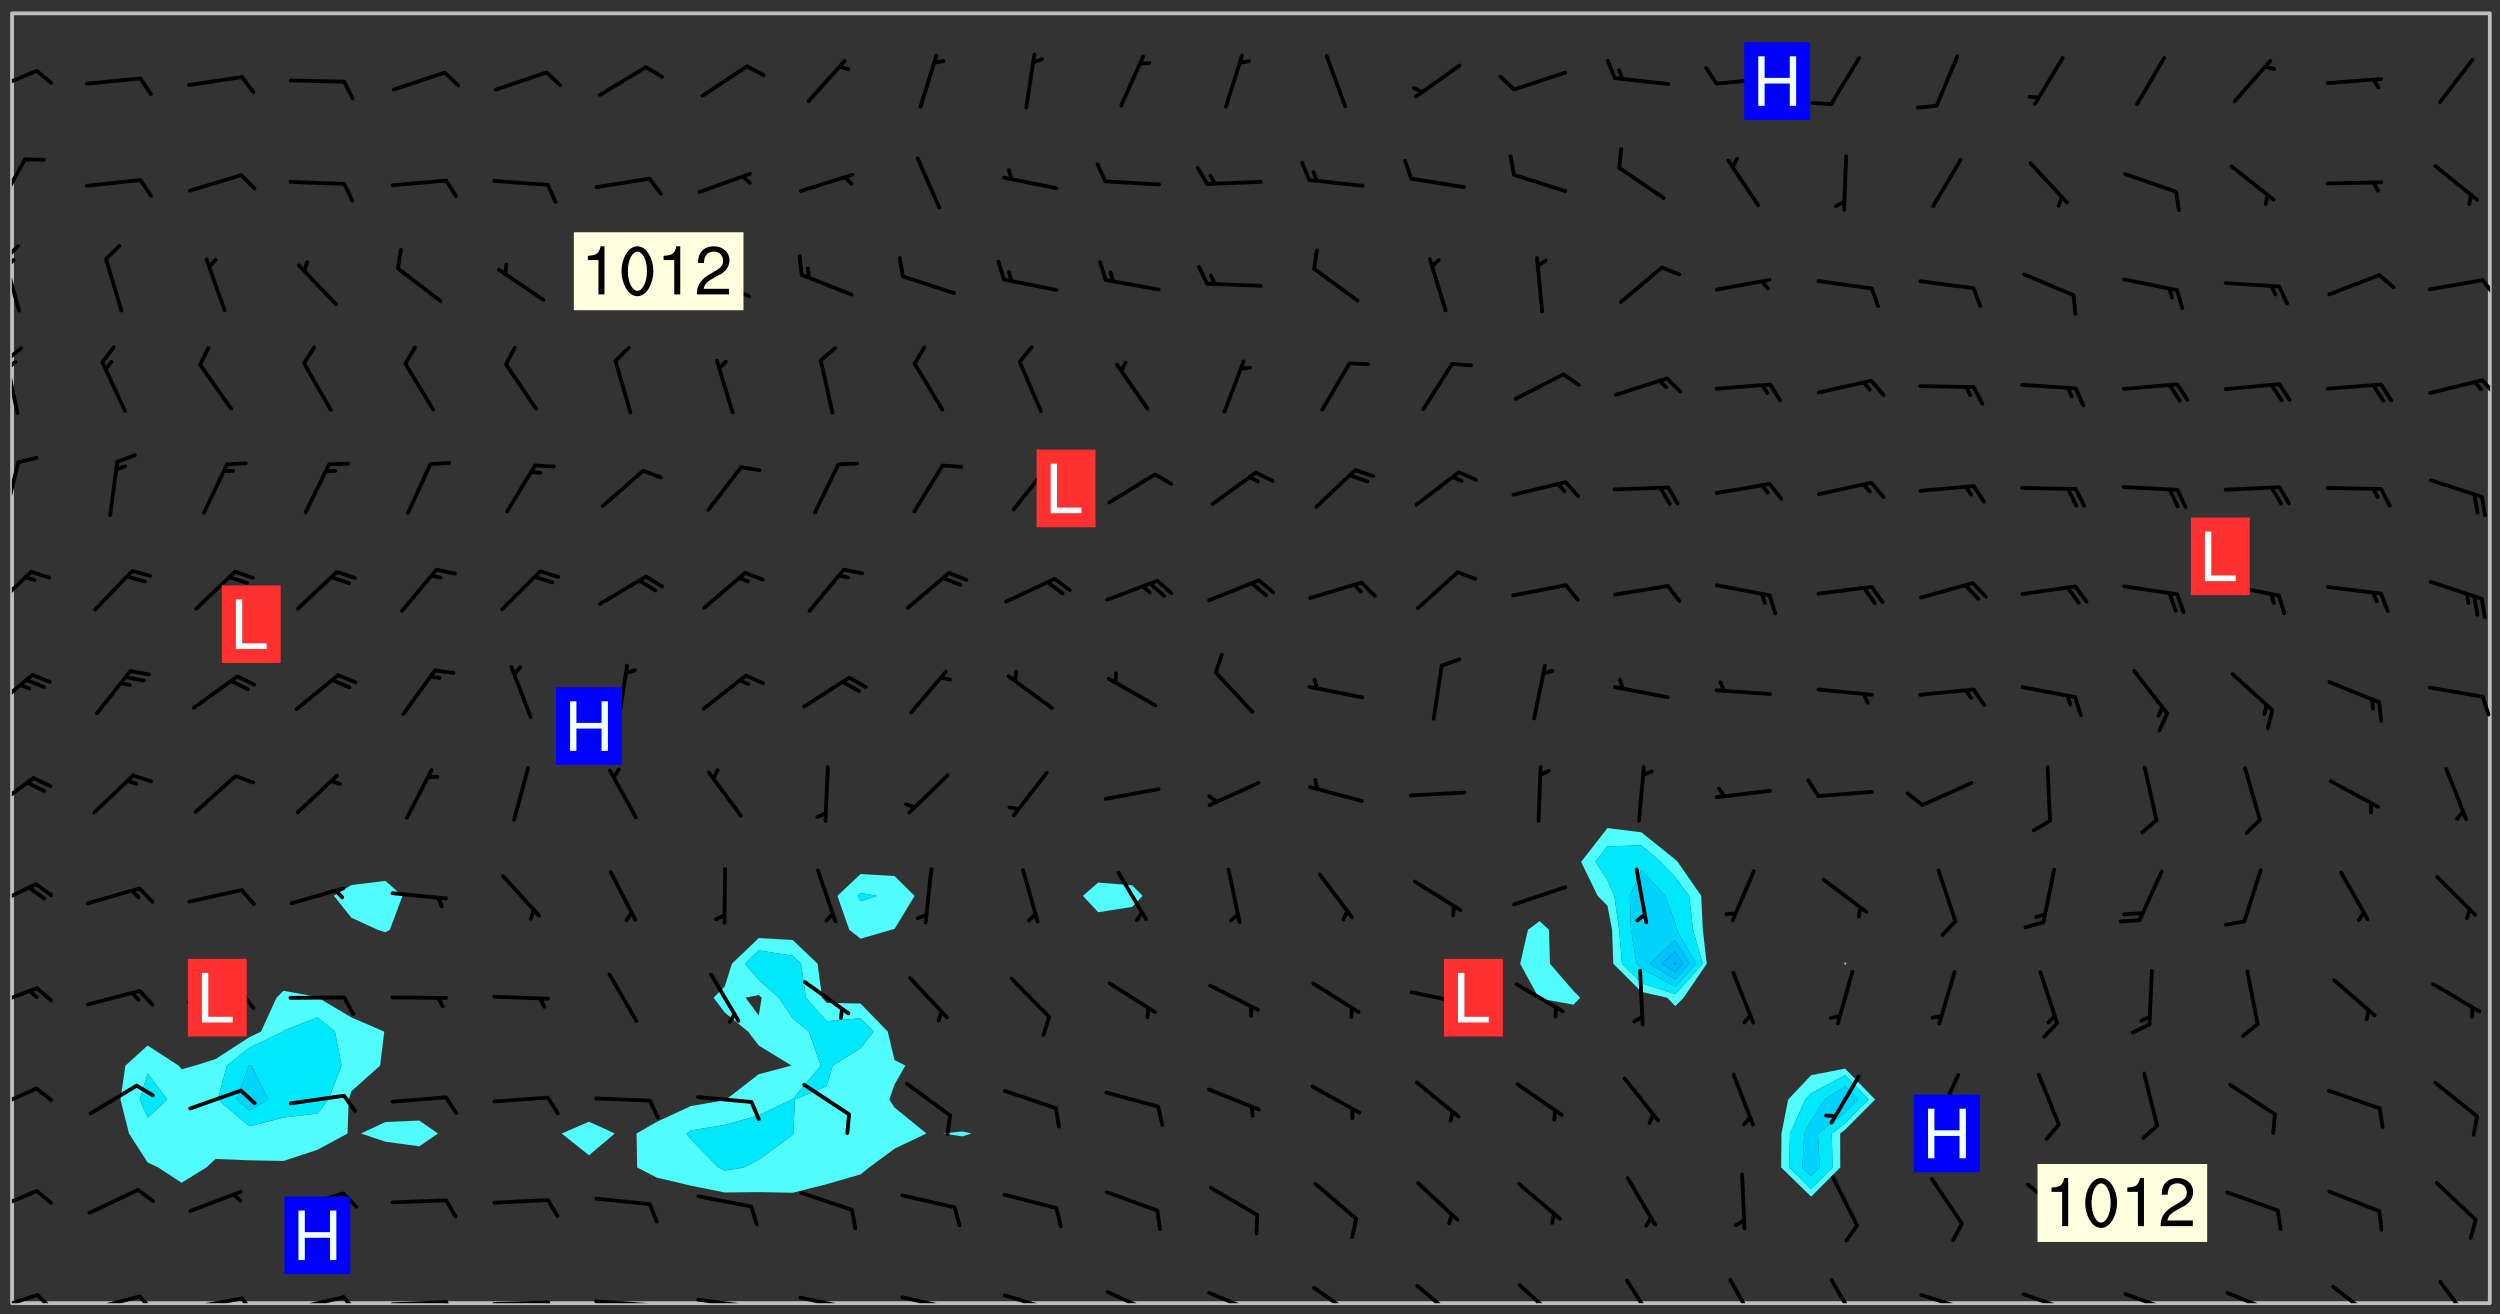 <svg xmlns="http://www.w3.org/2000/svg" role="img" xmlns:xlink="http://www.w3.org/1999/xlink" viewBox="142.45 309.95 326.84 171.84"><rect x="142.45" y="309.95" width="326.84" height="171.84" fill="#333333" stroke="none"/><defs><clipPath id="clip2"><path d="M 144 311.672 L 145 311.672 L 145 480.328 L 144 480.328 Z M 144 311.672"/></clipPath><clipPath id="clip3"><path d="M 144 311.672 L 468 311.672 L 468 480.328 L 144 480.328 Z M 144 311.672"/></clipPath><clipPath id="clip4"><path d="M 467 311.672 L 468 311.672 L 468 480.328 L 467 480.328 Z M 467 311.672"/></clipPath><clipPath id="clip5"><path d="M 144 479 L 148 479 L 148 480.328 L 144 480.328 Z M 144 479"/></clipPath><clipPath id="clip6"><path d="M 147 479 L 150 479 L 150 480.328 L 147 480.328 Z M 147 479"/></clipPath><clipPath id="clip7"><path d="M 153 479 L 161 479 L 161 480.328 L 153 480.328 Z M 153 479"/></clipPath><clipPath id="clip8"><path d="M 160 479 L 163 479 L 163 480.328 L 160 480.328 Z M 160 479"/></clipPath><clipPath id="clip9"><path d="M 166 479 L 175 479 L 175 480.328 L 166 480.328 Z M 166 479"/></clipPath><clipPath id="clip10"><path d="M 173 479 L 176 479 L 176 480.328 L 173 480.328 Z M 173 479"/></clipPath><clipPath id="clip11"><path d="M 180 479 L 188 479 L 188 480.328 L 180 480.328 Z M 180 479"/></clipPath><clipPath id="clip12"><path d="M 187 479 L 190 479 L 190 480.328 L 187 480.328 Z M 187 479"/></clipPath><clipPath id="clip13"><path d="M 193 479 L 202 479 L 202 480.328 L 193 480.328 Z M 193 479"/></clipPath><clipPath id="clip14"><path d="M 200 479 L 203 479 L 203 480.328 L 200 480.328 Z M 200 479"/></clipPath><clipPath id="clip15"><path d="M 206 479 L 215 479 L 215 480.328 L 206 480.328 Z M 206 479"/></clipPath><clipPath id="clip16"><path d="M 213 479 L 216 479 L 216 480.328 L 213 480.328 Z M 213 479"/></clipPath><clipPath id="clip17"><path d="M 220 479 L 228 479 L 228 480.328 L 220 480.328 Z M 220 479"/></clipPath><clipPath id="clip18"><path d="M 227 480 L 229 480 L 229 480.328 L 227 480.328 Z M 227 480"/></clipPath><clipPath id="clip19"><path d="M 233 479 L 241 479 L 241 480.328 L 233 480.328 Z M 233 479"/></clipPath><clipPath id="clip20"><path d="M 240 480 L 242 480 L 242 480.328 L 240 480.328 Z M 240 480"/></clipPath><clipPath id="clip21"><path d="M 246 479 L 255 479 L 255 480.328 L 246 480.328 Z M 246 479"/></clipPath><clipPath id="clip22"><path d="M 253 480 L 255 480 L 255 480.328 L 253 480.328 Z M 253 480"/></clipPath><clipPath id="clip23"><path d="M 260 479 L 268 479 L 268 480.328 L 260 480.328 Z M 260 479"/></clipPath><clipPath id="clip24"><path d="M 267 480 L 269 480 L 269 480.328 L 267 480.328 Z M 267 480"/></clipPath><clipPath id="clip25"><path d="M 273 479 L 281 479 L 281 480.328 L 273 480.328 Z M 273 479"/></clipPath><clipPath id="clip26"><path d="M 287 478 L 294 478 L 294 480.328 L 287 480.328 Z M 287 478"/></clipPath><clipPath id="clip27"><path d="M 300 478 L 308 478 L 308 480.328 L 300 480.328 Z M 300 478"/></clipPath><clipPath id="clip28"><path d="M 313 478 L 321 478 L 321 480.328 L 313 480.328 Z M 313 478"/></clipPath><clipPath id="clip29"><path d="M 327 477 L 334 477 L 334 480.328 L 327 480.328 Z M 327 477"/></clipPath><clipPath id="clip30"><path d="M 340 477 L 347 477 L 347 480.328 L 340 480.328 Z M 340 477"/></clipPath><clipPath id="clip31"><path d="M 354 477 L 360 477 L 360 480.328 L 354 480.328 Z M 354 477"/></clipPath><clipPath id="clip32"><path d="M 368 477 L 373 477 L 373 480.328 L 368 480.328 Z M 368 477"/></clipPath><clipPath id="clip33"><path d="M 381 477 L 386 477 L 386 480.328 L 381 480.328 Z M 381 477"/></clipPath><clipPath id="clip34"><path d="M 393 479 L 401 479 L 401 480.328 L 393 480.328 Z M 393 479"/></clipPath><clipPath id="clip35"><path d="M 406 478 L 414 478 L 414 480.328 L 406 480.328 Z M 406 478"/></clipPath><clipPath id="clip36"><path d="M 412 480 L 414 480 L 414 480.328 L 412 480.328 Z M 412 480"/></clipPath><clipPath id="clip37"><path d="M 420 478 L 428 478 L 428 480.328 L 420 480.328 Z M 420 478"/></clipPath><clipPath id="clip38"><path d="M 425 480 L 427 480 L 427 480.328 L 425 480.328 Z M 425 480"/></clipPath><clipPath id="clip39"><path d="M 433 478 L 441 478 L 441 480.328 L 433 480.328 Z M 433 478"/></clipPath><clipPath id="clip40"><path d="M 447 477 L 454 477 L 454 480.328 L 447 480.328 Z M 447 477"/></clipPath><clipPath id="clip41"><path d="M 461 477 L 466 477 L 466 480.328 L 461 480.328 Z M 461 477"/></clipPath><clipPath id="clip42"><path d="M 144 465 L 148 465 L 148 469 L 144 469 Z M 144 465"/></clipPath><clipPath id="clip43"><path d="M 144 452 L 148 452 L 148 456 L 144 456 Z M 144 452"/></clipPath><clipPath id="clip44"><path d="M 144 438 L 148 438 L 148 442 L 144 442 Z M 144 438"/></clipPath><clipPath id="clip45"><path d="M 144 425 L 148 425 L 148 429 L 144 429 Z M 144 425"/></clipPath><clipPath id="clip46"><path d="M 144 411 L 148 411 L 148 417 L 144 417 Z M 144 411"/></clipPath><clipPath id="clip47"><path d="M 144 397 L 147 397 L 147 403 L 144 403 Z M 144 397"/></clipPath><clipPath id="clip48"><path d="M 466 400 L 468 400 L 468 404 L 466 404 Z M 466 400"/></clipPath><clipPath id="clip49"><path d="M 144 384 L 147 384 L 147 390 L 144 390 Z M 144 384"/></clipPath><clipPath id="clip50"><path d="M 144 370 L 146 370 L 146 378 L 144 378 Z M 144 370"/></clipPath><clipPath id="clip51"><path d="M 144 356 L 145 356 L 145 365 L 144 365 Z M 144 356"/></clipPath><clipPath id="clip52"><path d="M 144 355 L 146 355 L 146 358 L 144 358 Z M 144 355"/></clipPath><clipPath id="clip53"><path d="M 144 357 L 145 357 L 145 359 L 144 359 Z M 144 357"/></clipPath><clipPath id="clip54"><path d="M 466 359 L 468 359 L 468 362 L 466 362 Z M 466 359"/></clipPath><clipPath id="clip55"><path d="M 144 343 L 146 343 L 146 351 L 144 351 Z M 144 343"/></clipPath><clipPath id="clip56"><path d="M 144 341 L 146 341 L 146 345 L 144 345 Z M 144 341"/></clipPath><clipPath id="clip57"><path d="M 144 343 L 145 343 L 145 346 L 144 346 Z M 144 343"/></clipPath><clipPath id="clip58"><path d="M 466 346 L 468 346 L 468 349 L 466 349 Z M 466 346"/></clipPath><clipPath id="clip59"><path d="M 144 330 L 146 330 L 146 338 L 144 338 Z M 144 330"/></clipPath><clipPath id="clip60"><path d="M 144 318 L 148 318 L 148 323 L 144 323 Z M 144 318"/></clipPath><g id="surface383" clip-path="url(#clip1)"><path fill="#fff" fill-opacity="0" fill-rule="evenodd" d="M 0 0 L 1000 0 L 1000 1000 L 0 1000 Z M 0 0"/><path fill="#d3d3d3" fill-opacity="0" fill-rule="evenodd" d="M162.152 355.867L161.918 356.16 161.977 356.395 162.094 356.566 162.27 356.801 162.562 357.148 162.676 357.207 162.793 357.035 162.852 356.801 163.027 356.625 163.492 356.449 164.191 356.449 164.426 356.742 164.715 357.559 164.773 357.734 164.949 357.965 165.301 358.199 166 358.898 166.172 359.074 166.406 359.422 166.641 359.832 166.93 360.414 167.34 360.879 167.57 361.113 167.805 361.289 167.922 361.52 168.098 361.812 168.27 362.977 168.27 363.211 168.328 363.5 168.387 363.617 168.504 363.734 168.852 364.145 168.969 364.316 169.145 364.492 169.32 364.727 169.438 364.898 169.609 365.25 169.668 365.484 169.902 365.891 170.137 365.832 169.961 366.008 169.902 366.938 169.32 366.938 169.086 366.824 168.738 366.938 168.621 367.055 168.562 367.348 168.504 367.523 168.387 367.695 167.922 367.988 167.863 368.223 167.805 368.336 167.805 368.98 167.863 369.152 167.863 369.562 167.922 369.621 167.922 370.027 167.98 370.434 168.098 370.609 168.156 370.668 168.387 371.309 168.328 371.602 168.328 372.301 168.27 372.883 168.27 373.117 168.211 373.348 168.156 373.699 168.156 375.621 168.211 375.738 168.637 375.738 168.27 375.855 168.246 376.207 169.137 377.375 170.879 377.914 172.219 378.273 172.219 378.812 172.309 379.621 172.844 380.336 174.363 380.605 175.254 380.52 175.344 381.684 175.879 381.863 177.039 381.684 179.094 380.699 180.254 380.336 182.133 380.16 183.828 379.98 183.648 380.699 182.133 380.785 180.883 380.875 180.078 381.145 179.004 381.953 179.273 382.672 179.809 383.57 179.629 384.195 179.363 385.004 179.629 386.082 180.254 386.98 181.059 387.16 182.309 386.98 182.043 387.703 182.141 388.207 182.195 388.5 182.195 388.672 182.254 388.965 182.254 389.371 182.43 389.488 182.781 389.605 183.188 389.605 183.48 389.43 183.594 389.312 183.652 389.195 183.77 388.965 183.828 388.789 184.18 388.324 184.41 388.148 184.586 388.09 184.762 388.148 184.82 388.324 184.938 389.312 184.992 389.781 185.051 389.953 185.168 390.188 185.344 390.246 186.16 390.305 186.449 390.305 186.566 390.539 186.625 390.945 186.684 391.297 186.684 392.402 186.801 392.695 186.918 393.043 187.207 393.742 187.383 394.094 187.965 394.848 188.316 395.023 188.488 395.082 188.957 395.316 189.598 395.781 189.945 396.016 190.238 396.191 190.531 396.246 190.762 396.309 191.578 396.656 191.871 396.832 191.984 397.004 192.336 397.355 192.453 397.531 192.977 398.172 192.977 398.461 193.035 398.812 193.035 399.16 193.094 399.512 193.152 399.801 193.27 399.859 193.441 399.918 193.617 399.918 194.199 400.152 194.375 400.27 194.551 400.559 194.727 400.793 194.84 401.027 195.133 401.258 195.25 401.375 195.25 401.785 195.309 401.84 195.598 402.074 195.832 402.191 195.891 402.309 196.008 402.48 196.066 402.598 196.297 402.832 196.355 403.008 196.59 403.066 196.707 403.125 196.59 403.238 196.531 403.355 196.531 403.473 196.414 403.766 196.297 404.055 196.297 404.637 196.473 404.754 196.59 404.812 196.648 404.93 196.766 405.047 196.879 405.105 197.055 405.453 197.113 405.805 197.172 406.211 197.172 406.387 197.113 406.562 196.996 407.262 196.996 407.434 197.113 407.609 197.406 407.902 197.812 407.902 197.988 408.02 198.105 408.191 198.223 408.484 198.223 408.719 197.695 408.719 197.465 408.484 197.23 408.484 197.055 408.543 196.996 409.242 197.055 409.59 197.172 409.766 197.348 410.176 197.465 410.406 197.754 410.875 197.93 410.93 198.453 410.93 198.688 410.988 199.445 411.629 199.504 411.922 199.504 412.156 199.562 412.215 199.793 412.562 199.793 412.914 199.676 413.086 199.676 413.379 199.969 413.668 200.262 413.844 200.434 413.902 200.727 414.078 201.02 414.195 201.602 414.602 201.891 414.836 202.184 415.012 202.402 415.172 202.418 415.184 202.648 415.359 203.289 415.883 203.465 416.117 203.582 416.293 203.758 416.469 203.871 416.641 203.871 417.281 203.988 417.457 204.457 417.574 205.039 417.691 205.273 417.75 205.504 417.863 205.797 417.98 205.91 418.039 206.496 418.391 206.785 418.562 206.961 418.625 207.137 418.68 207.312 418.738 208.012 419.09 208.301 419.266 208.535 419.32 208.824 419.496 209.059 419.613 209.699 420.02 209.992 420.137 210.164 420.195 210.398 420.254 210.809 420.312 211.039 420.371 211.273 420.488 211.332 420.66 210.922 420.836 211.391 420.895 211.449 421.188 211.562 421.422 211.738 421.477 211.973 421.535 212.148 421.594 212.555 421.711 213.195 421.945 213.312 422.117 213.371 422.352 213.371 422.527 213.312 422.645 213.254 423.051 213.488 423.285 213.605 423.344 213.953 423.461 214.594 423.691 214.77 423.809 215.059 423.926 215.234 424.102 215.469 424.566 216.051 425.672 216.227 425.848 216.574 426.023 216.75 426.141 217.102 426.258 218.148 426.781 218.383 426.84 218.848 426.953 219.141 427.012 219.605 427.188 220.363 427.77 220.598 428.004 220.945 428.469 221.121 428.645 221.41 428.879 222.227 429.578 222.52 429.754 222.809 430.043 223.102 430.219 223.395 430.508 224.09 431.148 224.266 431.324 224.559 431.559 224.848 431.793 225.316 432.082 225.957 432.664 226.305 432.898 226.539 433.191 226.887 433.539 227.238 434.004 228.172 434.996 228.52 435.402 228.637 435.578 228.871 435.637 228.984 435.754 229.629 435.93 229.859 436.043 230.094 436.102 230.387 436.277 230.617 436.395 231.551 437.094 231.957 437.5 232.191 437.676 232.598 437.852 232.832 437.969 233.648 438.316 233.996 438.551 234.23 438.668 234.523 438.957 234.754 439.074 235.512 439.426 235.863 439.598 236.094 439.656 236.387 439.773 236.621 439.832 237.492 440.008 238.309 440.008 238.777 440.238 238.949 440.297 239.824 440.996 240.289 441.113 240.582 441.172 240.758 441.23 240.988 441.289 241.457 441.348 241.805 441.406 242.156 441.465 242.562 441.523 242.855 441.523 243.027 441.582 243.027 441.812 243.203 441.988 243.496 441.988 243.844 442.047 244.195 442.105 244.895 442.223 245.535 442.223 246 441.988 246.293 441.812 246.465 441.695 246.875 441.523 247.164 441.348 248.098 440.883 248.566 440.59 249.09 440.297 249.555 440.125 250.02 439.949 251.07 439.484 251.359 439.367 251.77 439.25 252.059 439.133 252.586 438.957 254.102 438.258 254.684 437.91 254.973 437.852 255.266 437.793 255.613 437.676 256.488 437.445 256.84 437.328 256.953 437.328 257.188 437.27 258.062 437.035 258.297 436.977 259.109 436.977 259.461 436.918 260.277 436.801 260.449 436.742 260.801 436.688 261.094 436.629 261.324 436.57 262.141 436.395 262.316 436.336 262.664 436.336 262.898 436.277 263.363 436.16 264.121 435.988 264.355 435.93 264.703 435.93 265.113 435.812 265.402 435.754 266.688 435.695 266.977 435.695 267.387 435.637 267.617 435.578 267.793 435.578 268.668 435.461 269.074 435.461 269.484 435.344 269.832 435.344 270.184 435.23 271.055 435.172 272.805 435.172 273.852 435.461 274.262 435.578 274.551 435.695 274.902 435.812 275.191 435.93 276.242 436.102 276.531 436.16 276.824 436.16 277.117 436.219 277.289 436.277 277.699 436.336 277.871 436.395 277.988 436.453 278.105 436.453 278.223 436.512 278.574 436.57 278.688 436.57 279.098 436.637 281.02 437.031 282.945 437.426 284.465 437.875 286.16 438.594 288.305 439.398 289.91 438.68 291.34 437.875 292.5 436.797 293.75 436.348 296.785 435.629 298.66 435.27 300.805 433.922 303.039 432.668 305.539 431.41 307.234 430.961 309.02 430.781 310.18 430.512 310.805 431.051 312.145 430.781 312.859 429.793 313.844 428.449 314.289 428.27 315.094 427.91 316.969 427.371 318.754 426.922 320.004 426.652 321.164 426.562 322.863 426.473 324.824 426.203 326.074 426.113 326.613 426.113 327.238 426.023 328.129 426.023 330.273 425.844 332.684 425.664 335.273 425.574 336.969 425.754 338.578 425.844 340.008 426.203 341.168 426.922 343.043 427.91 344.203 429.438 344.469 430.152 345.098 430.242 345.453 431.141 345.988 431.68 346.523 433.207 347.598 433.566 348.133 433.566 347.328 434.102 347.418 435.809 348.133 438.504 349.023 439.309 349.918 440.297 350.633 441.555 352.418 442.094 353.938 441.914 354.293 443.258 355.902 442.453 356.883 441.914 357.152 442.184 357.469 441.969 357.688 441.824 358.488 442.273 358.938 441.914 359.293 441.914 359.828 441.645 360.367 440.926 360.902 440.656 361.527 439.668 362.688 440.117 363.527 440.488 364.922 441.105 366.617 440.926 368.223 440.926 370.008 441.016 370.188 439.309 370.723 437.965 371.527 438.234 372.02 439.082 372.422 439.488 372.332 440.027 372.332 440.387 373.047 440.836 373.758 440.566 375.188 440.566 375.547 441.555 375.992 442.812 376.707 444.156 377.957 444.785 379.652 445.414 380.367 445.234 380.547 444.695 381.527 444.605 381.977 444.965 382.062 446.223 381.797 446.852 381.262 447.031 381.262 447.57 381.977 448.555 382.242 449.094 383.227 450.082 384.027 451.16 383.762 451.52 383.672 452.418 383.047 454.75 382.691 456.816 382.602 458.609 382.422 459.328 382.332 459.867 382.332 461.305 381.352 463.188 380.992 464.895 380.457 465.793 379.652 466.961 379.387 467.5 381.441 468.754 381.527 469.113 381.172 469.652 381.082 469.473 381.082 470.281 381.172 471.719 380.727 472.434 379.652 472.527 379.387 473.242 379.922 474.141 380.727 474.859 381.887 475.668 383.227 475.938 383.672 476.297 383.316 476.746 381.527 476.656 380.277 476.207 379.562 475.488 378.938 475.398 378.762 478.988 378.574 480.297 467.934 480.297 467.934 311.703 412.664 311.703 412.664 360.785 413.426 360.91 416.715 361.453 418.738 364.289 418.738 367.043 421.09 367.375 423.438 367.707 427.488 367.707 426.109 371.867 424.086 372.574 422.062 373.277 421.52 373.621 418.926 375.238 418.738 375.355 416.715 373.277 415.984 370.535 413.312 368.457 411.938 364.957 411.871 364.875 409.914 362.203 412.664 360.785 412.664 311.703 294.422 311.703 294.422 403.117 294.539 403.148 294.672 403.16 294.746 403.234 294.852 403.281 294.941 403.34 295.027 403.398 295.117 403.457 295.414 403.754 295.473 403.844 295.504 403.961 295.531 404.078 295.547 404.215 295.516 404.332 295.457 404.422 295.398 404.508 295.355 404.613 295.309 404.715 295.281 404.836 295.281 404.98 295.457 405.25 295.605 405.398 295.68 405.484 295.754 405.559 295.797 405.664 295.859 405.754 295.918 405.84 295.961 405.945 296.02 406.035 296.066 406.137 296.109 406.242 296.168 406.328 296.285 406.508 296.359 406.582 296.422 406.668 296.48 406.758 296.523 406.863 296.582 406.953 296.641 407.039 296.703 407.129 296.762 407.219 296.805 407.32 296.922 407.5 296.996 407.574 297.055 407.66 297.129 407.734 297.219 407.793 297.324 407.84 297.473 407.84 297.605 407.824 297.738 407.84 297.84 407.793 297.914 407.719 297.961 407.617 297.945 407.484 297.945 407.336 297.898 407.23 297.871 407.113 297.824 407.012 297.797 406.891 297.754 406.789 297.691 406.699 297.648 406.598 297.605 406.492 297.574 406.375 297.559 406.242 297.547 406.105 297.633 406.047 297.691 405.961 297.812 405.93 297.855 406.035 297.871 406.168 297.871 406.285 297.93 406.387 297.988 406.477 298.078 406.535 298.227 406.684 298.285 406.773 298.328 406.879 298.316 406.98 298.402 407.039 298.508 407.086 298.594 407.145 298.684 407.203 298.758 407.277 298.641 407.305 298.535 407.352 298.449 407.41 298.375 407.484 298.316 407.574 298.254 407.66 298.227 407.781 298.18 407.883 298.137 407.988 298.105 408.105 298.094 408.238 298.078 408.371 298.078 408.52 298.105 408.637 298.152 408.742 298.195 408.844 298.254 408.934 298.328 409.008 298.418 409.066 298.492 409.141 298.582 409.199 298.641 409.289 298.684 409.395 298.73 409.496 298.848 409.527 298.98 409.543 299.129 409.543 299.246 409.512 299.352 409.555 299.395 409.66 299.441 409.762 299.469 409.883 299.5 410 299.527 410.117 299.559 410.238 299.586 410.355 299.691 410.398 299.793 410.445 299.926 410.43 300.074 410.578 300.137 410.664 300.211 410.738 300.281 410.812 300.371 410.875 300.477 410.918 300.578 410.961 300.695 410.992 300.832 411.008 300.949 410.977 301.023 410.902 301.051 410.785 301.039 410.652 301.008 410.531 300.98 410.414 301.023 410.309 301.141 410.309 301.23 410.371 301.348 410.398 301.496 410.398 301.629 410.414 301.777 410.414 301.91 410.43 302.043 410.414 302.191 410.414 302.324 410.398 302.457 410.387 302.594 410.398 302.711 410.371 302.844 410.355 303.035 410.297 302.977 410.473 302.961 410.605 302.934 410.727 302.918 410.859 302.859 410.945 302.727 410.961 302.621 411.008 302.516 411.051 302.398 411.082 302.281 411.109 302.016 411.141 301.867 411.141 301.734 411.156 301.66 411.23 301.719 411.316 301.867 411.465 301.984 411.645 302.059 411.715 302.148 411.777 302.238 411.836 302.324 411.895 302.414 411.953 302.516 411.996 302.621 412.059 302.727 412.102 302.812 412.16 302.918 412.207 303.02 412.25 303.199 412.367 303.258 412.457 303.215 412.559 303.168 412.664 303.184 412.797 303.406 413.02 303.465 413.109 303.508 413.211 303.539 413.332 303.582 413.434 303.598 413.566 303.629 413.684 303.641 413.82 303.672 413.938 303.82 414.086 303.922 414.129 304.027 414.172 304.145 414.203 304.277 414.219 304.414 414.234 304.531 414.234 304.648 414.203 304.738 414.145 304.781 414.039 304.828 413.938 304.871 413.832 304.902 413.715 304.914 413.582 304.914 413.434 304.902 413.301 304.887 413.168 304.855 413.051 304.812 412.945 304.766 412.84 304.723 412.738 304.68 412.633 304.664 412.5 304.68 412.367 304.707 412.25 304.738 412.133 304.766 412.012 304.812 411.91 304.902 411.852 304.988 411.789 305.062 411.715 305.152 411.656 305.375 411.434 305.434 411.348 305.508 411.273 305.625 411.094 305.684 411.008 305.684 410.859 305.609 410.785 305.508 410.738 305.402 410.695 305.301 410.652 305.242 410.562 305.195 410.457 305.168 410.34 305.258 410.281 305.375 410.25 305.477 410.207 305.656 410.09 305.805 409.941 305.816 409.809 305.805 409.703 305.715 409.645 305.582 409.66 305.434 409.66 305.301 409.676 305.168 409.66 305.047 409.629 304.961 409.57 304.887 409.496 304.828 409.406 304.766 409.32 304.648 409.141 304.59 409.055 304.621 408.934 304.707 408.875 304.828 408.844 304.887 408.758 304.887 408.637 304.855 408.52 304.797 408.43 304.738 408.344 304.691 408.238 304.664 408.121 304.648 407.988 304.707 407.898 304.781 407.824 304.871 407.766 304.988 407.586 305.062 407.512 305.121 407.426 305.27 407.277 305.391 407.246 305.523 407.23 305.656 407.246 305.73 407.32 305.773 407.426 305.789 407.559 305.758 407.676 305.641 407.707 305.508 407.719 305.359 407.867 305.316 407.973 305.27 408.074 305.242 408.195 305.211 408.312 305.211 408.461 305.242 408.578 305.285 408.684 305.344 408.773 305.418 408.844 305.492 408.918 305.609 408.949 305.73 408.977 305.848 408.949 305.98 408.934 306.098 408.934 306.188 408.992 306.262 409.066 306.309 409.172 306.367 409.258 306.469 409.305 306.602 409.32 306.707 409.363 306.793 409.422 306.781 409.527 306.707 409.602 306.527 409.719 306.469 409.809 306.379 409.867 306.309 409.941 306.234 410.016 306.172 410.105 306.145 410.223 306.129 410.355 306.145 410.488 306.129 410.621 306.129 410.77 306.145 410.902 306.172 411.02 306.203 411.141 306.277 411.215 306.367 411.273 306.453 411.332 306.543 411.391 306.66 411.422 306.66 411.508 306.559 411.555 306.469 411.613 306.203 411.645 306.086 411.672 305.938 411.672 305.832 411.715 305.73 411.762 305.672 411.852 305.609 412.086 305.598 412.219 305.566 412.34 305.551 412.473 305.551 412.766 305.539 412.898 305.551 413.035 305.566 413.168 305.699 413.184 305.832 413.195 305.953 413.227 306.039 413.285 306.113 413.359 306.16 413.465 306.203 413.566 306.219 413.699 306.219 414.145 306.203 414.277 306.203 414.723 306.234 414.988 306.262 415.105 306.277 415.238 306.309 415.355 306.395 415.566 306.426 415.832 306.426 415.98 306.395 416.098 306.367 416.215 306.336 416.336 306.309 416.453 306.277 416.57 306.246 416.691 306.234 416.824 306.219 416.957 306.309 417.016 306.426 416.984 306.527 417 306.574 417.105 306.543 417.371 306.543 417.812 306.5 417.918 306.453 418.023 306.41 418.125 306.367 418.23 306.309 418.316 306.277 418.438 306.234 418.555 306.203 418.672 306.188 418.805 306.203 418.938 306.262 419.027 306.367 419.074 306.453 419.133 306.512 419.219 306.5 419.355 306.469 419.473 306.426 419.574 306.426 420.02 306.41 420.152 306.41 420.301 306.379 420.418 306.336 420.523 306.309 420.641 306.262 420.746 306.219 420.848 306.188 420.969 306.16 421.086 306.129 421.219 306.098 421.336 306.07 421.453 306.027 421.559 305.996 421.676 305.965 421.797 305.953 421.93 305.938 422.062 305.938 422.359 305.965 422.477 305.965 422.625 306.012 423.023 306.039 423.141 306.098 423.23 306.219 423.262 306.367 423.262 306.5 423.246 306.559 423.336 306.559 423.453 306.5 423.543 306.41 423.602 306.309 423.645 306.203 423.691 306.113 423.75 306.027 423.809 305.891 423.824 305.773 423.793 305.641 423.777 305.539 423.824 305.477 423.91 305.465 424.047 305.449 424.18 305.418 424.297 305.391 424.414 305.375 424.547 305.344 424.668 305.344 424.965 305.359 425.098 305.391 425.215 305.391 425.363 305.402 425.496 305.402 425.645 305.375 425.762 305.328 425.863 305.301 425.984 305.27 426.102 305.211 426.191 305.137 426.266 305.035 426.309 304.93 426.355 304.812 426.383 304.691 426.414 304.59 426.367 304.648 426.281 304.754 426.234 304.781 426.117 304.812 426 304.84 425.879 304.871 425.762 304.871 425.613 304.887 425.48 304.855 425.363 304.812 425.258 304.707 425.273 304.633 425.348 304.531 425.391 304.441 425.453 304.367 425.527 304.324 425.629 304.309 425.762 304.277 425.879 304.25 426 304.219 426.117 304.191 426.234 304.16 426.355 304.133 426.473 304.102 426.59 304.059 426.695 303.969 426.754 303.879 426.754 303.762 426.723 303.73 426.637 303.746 426.5 303.715 426.383 303.715 426.234 303.703 426.102 303.703 425.953 303.641 425.719 303.613 425.598 303.57 425.496 303.523 425.391 303.465 425.305 303.406 425.215 303.363 425.109 303.301 425.023 303.152 424.875 303.082 424.801 302.977 424.754 302.871 424.711 302.77 424.668 302.473 424.371 302.383 424.297 302.297 424.238 302.191 424.195 302.102 424.133 302.016 424.074 301.91 424.031 301.82 423.973 301.734 423.91 301.66 423.84 301.555 423.793 301.469 423.734 301.363 423.691 301.273 423.629 301.172 423.586 301.066 423.543 300.98 423.484 300.875 423.438 300.77 423.395 300.668 423.348 300.578 423.289 300.477 423.246 300.371 423.203 300.281 423.141 300.164 423.113 300.031 423.098 299.898 423.113 299.75 423.113 299.617 423.129 299.5 423.098 299.41 423.039 299.336 422.965 299.246 422.906 299.145 422.859 298.996 422.859 298.875 422.832 298.773 422.789 298.699 422.715 298.582 422.535 298.492 422.477 298.391 422.434 298.301 422.371 298.195 422.328 298.105 422.27 298.02 422.211 297.914 422.164 297.855 422.078 297.797 421.988 297.754 421.883 297.707 421.781 297.633 421.707 297.547 421.648 297.473 421.574 297.383 421.516 297.16 421.293 297.117 421.188 297.086 420.922 297.191 420.879 297.336 420.879 297.441 420.922 297.516 420.996 297.605 421.055 297.691 421.113 297.797 421.16 297.887 421.219 298.035 421.367 298.105 421.441 298.254 421.59 298.316 421.676 298.391 421.75 298.477 421.809 298.551 421.883 298.641 421.945 298.73 422.004 298.816 422.062 299.086 422.238 299.188 422.285 299.293 422.328 299.395 422.371 299.441 422.297 299.5 422.211 299.574 422.137 299.645 422.062 299.75 422.105 299.824 422.18 299.883 422.27 299.926 422.371 299.973 422.477 300.016 422.582 300.137 422.609 300.254 422.582 300.328 422.492 300.371 422.387 300.43 422.297 300.504 422.223 300.609 422.18 300.727 422.152 300.859 422.164 300.949 422.223 301.098 422.371 301.156 422.461 301.199 422.566 301.246 422.668 301.289 422.773 301.332 422.875 301.438 422.922 301.543 422.965 301.676 422.98 301.762 422.922 301.82 422.832 301.895 422.758 302 422.715 302.117 422.742 302.223 422.789 302.324 422.832 302.43 422.875 302.531 422.922 302.711 423.039 302.711 423.156 302.695 423.289 302.711 423.422 302.727 423.559 302.785 423.645 302.887 423.691 303.008 423.719 303.125 423.75 303.273 423.75 303.391 423.719 303.449 423.629 303.629 423.512 303.688 423.422 303.762 423.348 303.82 423.262 303.938 423.082 304.117 422.965 304.234 422.996 304.324 423.055 304.367 423.129 304.352 423.262 304.352 423.379 304.441 423.438 304.59 423.438 304.723 423.422 304.855 423.41 305.121 423.379 305.227 423.336 305.344 423.305 305.465 423.277 305.539 423.203 305.609 423.129 305.672 423.039 305.656 422.934 305.609 422.832 305.508 422.789 305.402 422.773 305.285 422.801 305.02 422.832 304.871 422.832 304.797 422.758 304.707 422.699 304.59 422.668 304.473 422.641 304.34 422.625 304.191 422.625 304.059 422.641 303.762 422.641 303.656 422.594 303.508 422.445 303.465 422.344 303.406 422.254 303.629 422.031 303.715 421.973 303.82 421.93 303.938 421.898 304.07 421.883 304.203 421.898 304.34 421.914 304.441 421.957 304.574 421.945 304.664 421.883 304.766 421.84 304.828 421.75 304.781 421.648 304.691 421.59 304.574 421.559 304.473 421.516 304.414 421.426 304.352 421.336 304.352 421.219 304.367 421.086 304.473 421.039 304.547 420.969 304.547 420.848 304.457 420.789 304.426 420.672 304.516 420.613 304.59 420.539 304.633 420.434 304.691 420.344 304.738 420.242 304.754 420.109 304.754 419.961 304.707 419.855 304.664 419.754 304.574 419.695 304.441 419.68 304.34 419.637 304.203 419.621 304.086 419.59 303.641 419.59 303.508 419.574 303.375 419.562 303.242 419.547 303.125 419.516 302.977 419.516 302.844 419.5 302.711 419.488 302.445 419.457 302.324 419.414 302.238 419.355 302.164 419.281 302.164 419.133 302.176 419 302.281 418.953 302.383 418.91 302.516 418.895 302.668 418.895 302.801 418.879 303.094 418.879 303.215 418.91 303.316 418.953 303.406 419.012 303.641 419.074 303.762 419.027 303.852 418.969 303.953 418.926 304.086 418.91 304.191 418.953 304.293 419 304.426 419.012 304.547 418.984 304.691 418.984 304.812 418.953 304.93 418.926 305.035 418.879 305.109 418.805 305.195 418.746 305.344 418.598 305.402 418.512 305.449 418.406 305.477 418.289 305.492 418.184 305.391 418.141 305.301 418.082 305.184 418.051 305.078 418.008 304.988 417.945 304.914 417.859 304.84 417.785 304.738 417.742 304.633 417.695 304.531 417.652 304.473 417.562 304.426 417.461 304.34 417.25 304.277 417.164 304.219 417.074 304.145 417 304.059 416.941 303.789 416.941 303.672 416.973 303.582 417.031 303.48 417.074 303.348 417.09 303.242 417.074 303.215 416.957 303.152 416.867 303.035 416.836 302.934 416.793 302.785 416.645 302.754 416.527 302.738 416.422 302.812 416.348 302.992 416.23 303.109 416.203 303.227 416.172 303.363 416.188 303.465 416.23 303.57 416.273 303.672 416.32 303.777 416.363 303.895 416.395 304.027 416.41 304.145 416.438 304.277 416.453 304.383 416.438 304.473 416.379 304.398 416.305 304.293 416.262 304.219 416.188 304.145 416.098 303.996 415.949 303.91 415.891 303.82 415.832 303.746 415.758 303.656 415.699 303.555 415.652 303.434 415.625 303.332 415.578 303.227 415.535 303.109 415.504 303.008 415.461 302.887 415.43 302.738 415.43 302.621 415.461 302.516 415.504 302.43 415.566 302.25 415.684 302.164 415.742 302.074 415.801 301.969 415.848 301.883 415.906 301.777 415.949 301.676 415.992 301.57 416.039 301.496 416.113 301.438 416.203 301.379 416.289 301.332 416.395 301.273 416.48 301.199 416.555 301.066 416.543 300.949 416.512 300.832 416.512 300.758 416.586 300.668 416.645 300.594 416.719 300.504 416.777 300.418 416.836 300.312 416.883 300.211 416.926 300.074 416.941 299.973 416.898 299.824 416.75 299.719 416.703 299.633 416.703 299.527 416.75 299.426 416.793 299.305 416.824 299.188 416.793 299.113 416.719 299.113 416.602 299.145 416.48 299.219 416.41 299.277 416.32 299.352 416.246 299.469 416.215 299.574 416.172 299.867 416.172 300 416.156 300.137 416.141 300.238 416.098 300.328 416.039 300.43 415.992 300.52 415.934 300.652 415.922 300.742 415.98 300.875 415.992 300.965 415.934 301.051 415.875 301.156 415.832 301.246 415.773 301.332 415.711 301.422 415.652 301.57 415.504 301.629 415.418 301.688 415.328 301.793 415.285 301.926 415.27 302.043 415.297 302.164 415.328 302.223 415.27 302.281 415.18 302.312 414.914 302.34 414.797 302.445 414.809 302.578 414.824 302.68 414.781 302.77 414.723 302.828 414.633 302.902 414.559 302.961 414.469 303.008 414.367 303.02 414.234 303.008 414.102 302.961 413.996 302.812 413.848 302.754 413.758 302.695 413.672 302.652 413.566 302.652 413.121 302.668 412.988 302.668 412.84 302.68 412.707 302.621 412.648 302.531 412.707 302.43 412.664 302.25 412.547 302.164 412.488 302.102 412.398 302.043 412.309 301.969 412.234 301.883 412.176 301.762 412.207 301.66 412.219 301.555 412.266 301.469 412.324 301.363 412.367 301.215 412.516 301.125 412.574 301.039 412.633 300.949 412.695 300.844 412.738 300.711 412.754 300.711 412.633 300.816 412.59 300.934 412.559 301.008 412.488 301.051 412.383 301.051 412.234 301.023 412.117 300.875 411.969 300.742 411.953 300.594 411.953 300.477 411.984 300.371 412.027 300.27 412.07 300.18 412.133 300.062 412.16 299.988 412.086 300 411.953 299.957 411.852 299.914 411.746 299.824 411.688 299.707 411.715 299.586 411.746 299.469 411.777 299.367 411.82 299.246 411.852 299.145 411.895 299.039 411.938 298.949 411.996 298.848 412.012 298.848 411.895 298.863 411.762 298.805 411.672 298.73 411.715 298.582 411.863 298.523 411.953 298.449 412.027 298.402 412.133 298.359 412.234 298.285 412.309 298.227 412.398 298.152 412.473 298.094 412.559 298.02 412.633 297.93 412.695 297.855 412.766 297.781 412.84 297.68 412.855 297.547 412.871 297.441 412.828 297.441 412.707 297.59 412.559 297.633 412.457 297.691 412.367 297.738 412.266 297.781 412.16 297.84 412.07 297.871 411.953 297.914 411.852 297.945 411.73 297.973 411.613 298.02 411.508 298.062 411.406 298.105 411.301 298.18 411.23 298.27 411.168 298.359 411.109 298.461 411.066 298.758 411.066 299.023 411.035 299.129 410.992 299.055 410.918 298.938 410.887 298.832 410.844 298.742 410.785 298.641 410.738 298.551 410.68 298.449 410.637 298.344 410.594 298.254 410.531 298.168 410.473 298.062 410.43 297.961 410.387 297.84 410.355 297.723 410.324 297.621 410.281 297.5 410.25 297.398 410.207 297.309 410.148 297.266 410.043 297.25 409.91 297.352 409.867 297.484 409.852 297.621 409.867 297.754 409.852 297.855 409.809 297.914 409.719 297.93 409.613 297.84 409.555 297.766 409.48 297.664 409.438 297.574 409.379 297.426 409.23 297.383 409.125 297.367 408.992 297.367 408.699 297.309 408.609 297.219 408.551 297.145 408.477 297.102 408.371 297.07 408.254 297.012 408.164 296.938 408.09 296.82 408.062 296.746 407.988 296.656 407.93 296.566 407.867 296.48 407.809 296.406 407.734 296.348 407.648 296.301 407.543 296.215 407.484 296.066 407.336 295.871 407.277 295.738 407.293 295.637 407.336 295.562 407.41 295.516 407.512 295.473 407.617 295.414 407.707 295.355 407.793 295.059 408.09 294.969 408.148 294.883 408.148 294.82 408.062 294.777 407.957 294.809 407.84 294.867 407.75 294.895 407.633 294.883 407.5 294.793 407.438 294.688 407.484 294.57 407.512 294.453 407.543 294.184 407.719 294.082 407.766 293.965 407.793 293.859 407.84 293.77 407.898 293.668 407.941 293.609 407.855 293.562 407.75 293.578 407.617 293.625 407.512 293.695 407.438 293.77 407.367 293.828 407.277 293.828 407.129 293.785 407.023 293.547 407.023 293.445 407.07 293.414 407.188 293.387 407.305 293.355 407.426 293.281 407.469 293.148 407.484 293.074 407.438 293.031 407.336 292.988 407.23 292.941 407.129 292.898 407.023 292.777 407.055 292.676 407.098 292.543 407.113 292.426 407.145 292.32 407.188 292.23 407.246 292.129 407.293 292.008 407.32 291.875 407.336 291.773 407.293 291.715 407.203 291.668 407.098 291.625 406.996 291.582 406.891 291.582 406.773 291.641 406.684 291.727 406.625 291.906 406.508 292.008 406.461 292.113 406.418 292.219 406.359 292.32 406.316 292.41 406.254 292.512 406.211 292.617 406.152 292.719 406.105 292.809 406.047 292.914 406.004 293.016 405.961 293.105 405.898 293.207 405.855 293.344 405.84 293.461 405.871 293.562 405.914 293.684 405.945 293.785 405.988 293.891 406.035 293.992 406.078 294.098 406.121 294.199 406.168 294.305 406.211 294.406 406.254 294.512 406.301 294.598 406.359 294.703 406.402 294.82 406.434 294.926 406.477 295.027 406.523 295.117 406.582 295.223 406.625 295.324 406.668 295.43 406.715 295.547 406.742 295.648 406.789 295.77 406.816 295.918 406.816 296.004 406.758 296.02 406.656 296.078 406.566 296.051 406.449 295.977 406.375 295.859 406.195 295.785 406.121 295.695 406.047 295.516 405.93 295.43 405.871 295.324 405.828 295.223 405.781 294.953 405.605 294.895 405.516 294.82 405.441 294.762 405.352 294.719 405.25 294.688 405.133 294.672 404.996 294.672 404.434 294.66 404.301 294.645 404.168 294.613 404.051 294.598 403.918 294.586 403.785 294.555 403.664 294.332 403.441 294.273 403.355 294.258 403.25 294.289 403.133 294.422 403.117 294.422 311.703 172.992 311.703 172.992 313.156 172.934 313.391 172.582 314.441 172.41 314.965 172.293 315.312 172.117 315.723 172 315.895 171.766 316.188 171.535 316.246 171.184 316.246 171.066 316.305 170.836 316.711 170.836 317.004 170.953 317.18 171.184 317.41 171.301 317.645 171.941 318.402 172.234 318.867 172.41 319.102 172.641 319.453 172.875 319.801 173.516 320.617 173.691 321.082 173.863 321.492 173.98 322.188 174.156 322.656 174.273 324.055 174.332 324.52 174.332 325.395 174.449 326.441 174.449 331.223 174.391 331.688 174.039 332.969 173.863 333.492 173.75 333.902 173.398 334.832 172.934 336 172.699 336.582 172.582 336.758 172.41 337.105 172.234 337.512 171.883 338.328 171.824 338.621 171.711 338.914 171.594 339.203 171.535 339.379 171.418 340.254 171.359 340.66 171.301 340.777 171.242 340.953 171.184 341.125 170.953 341.652 170.836 341.824 170.836 342.059 170.719 342.293 170.66 342.465 170.484 343.051 170.484 343.34 170.426 343.516 170.426 343.809 170.367 343.922 170.309 344.449 170.309 344.621 170.254 344.855 170.254 347.477 170.078 348.293 169.961 348.469 169.785 348.703 169.668 348.875 169.555 349.109 168.969 350.043 168.738 350.332 168.445 350.797 168.27 351.031 167.98 351.383 167.629 352.082 167.516 352.312 167.34 352.723 167.164 352.953 166.758 353.48 165.941 354.18 165.648 354.352 165.359 354.586 165.184 354.703 165.008 354.879 164.484 355.285 163.957 355.461 163.785 355.637 163.551 355.691 162.91 355.867 162.152 355.867M174.363 386.891L173.289 387.34 173.648 388.234 174.898 387.52 175.344 386.98 174.363 386.891"/><path fill="#d3d3d3" fill-opacity="0" fill-rule="evenodd" d="M201.508 416.598L200.613 416.598 201.062 417.227 202.043 417.586 202.848 417.496 203.293 416.508 203.117 416.598 202.402 416.242 201.508 416.598M356.129 475.668L356.07 475.145 356.07 474.852 356.184 474.559 356.242 474.328 356.711 473.859 356.824 473.859 356.941 473.746 357.059 473.688 357.234 473.688 357.469 473.629 357.816 473.629 358.051 473.688 358.168 473.746 358.398 473.918 358.457 474.094 358.574 474.676 358.574 474.969 358.457 475.145 358.285 475.434 358.109 475.609 357.582 476.133 357.352 476.367 357.234 476.426 357.059 476.426 356.941 476.367 356.535 476.074 356.359 475.957 356.242 475.898 356.184 475.785 356.129 475.668M362.77 464.711L362.711 464.539 362.711 463.43 362.77 463.258 362.945 463.199 363.117 463.141 363.293 463.141 363.527 463.082 363.645 463.141 363.703 463.84 363.645 464.012 363.527 464.188 363.41 464.246 363.176 464.77 363.062 464.828 362.828 464.828 362.77 464.711M372.383 450.32L372.266 450.145 372.266 449.445 372.559 448.57 372.676 448.398 372.852 448.047 372.965 447.816 373.082 447.523 373.434 446.766 373.551 446.535 373.723 446.301 373.898 446.301 374.016 446.242 374.656 446.242 374.773 446.301 375.008 446.535 375.18 446.648 375.531 446.941 375.648 447.059 375.762 447.234 375.762 447.348 375.879 447.406 375.996 447.523 375.996 448.223 375.938 448.398 375.938 448.629 375.879 448.805 375.531 449.855 375.414 450.086 375.297 450.32 375.18 450.379 374.949 450.613 374.309 450.902 373.434 450.902 373.023 450.785 372.383 450.32"/><path fill="none" stroke="#bebebe" stroke-linecap="round" stroke-linejoin="round" stroke-miterlimit="10" stroke-width=".5" d="M 431.957 354.305 L 108.027 354.305 L 108.027 185.68 L 431.957 185.68 L 431.957 354.305" transform="matrix(1 0 0 -1 36 666)"/><g clip-path="url(#clip2)"><path fill="#fff" fill-opacity="0" fill-rule="evenodd" d="M 144 475.891 L 144 480.328 L 144.004 480.328 L 144 480.328 L 144 311.672 L 144.004 311.672 L 144 311.672 L 144 475.891"/></g><g clip-path="url(#clip3)"><path fill="#fff" fill-opacity="0" fill-rule="evenodd" d="M 144.004 480.328 L 144.004 311.672 L 179.508 311.672 L 179.508 439.477 L 178.605 440.383 L 176.574 444.82 L 175.066 445.539 L 170.629 448.41 L 167.949 449.262 L 166.191 449.742 L 165.797 449.262 L 161.754 446.637 L 158.848 449.262 L 158.195 453.699 L 159.316 458.137 L 161.754 461.93 L 163.121 462.574 L 166.191 464.578 L 169.43 462.574 L 170.629 461.469 L 175.066 461.645 L 179.508 461.73 L 183.945 460.27 L 187.891 458.137 L 188.035 453.699 L 188.383 452.617 L 192.145 449.262 L 192.688 444.82 L 188.383 442.961 L 184.047 440.383 L 183.945 440.293 L 179.508 439.477 L 179.508 311.672 L 192.82 311.672 L 192.82 425.109 L 188.383 425.66 L 186.105 427.07 L 188.383 429.922 L 191.828 431.508 L 192.82 431.84 L 193.414 431.508 L 195.07 427.07 L 192.82 425.109 L 192.82 311.672 L 197.262 311.672 L 197.262 456.445 L 192.82 456.645 L 189.637 458.137 L 192.82 459.207 L 197.262 459.816 L 199.707 458.137 L 197.262 456.445 L 197.262 311.672 L 219.453 311.672 L 219.453 456.598 L 215.883 458.137 L 219.453 460.992 L 222.828 458.137 L 219.453 456.598 L 219.453 311.672 L 241.645 311.672 L 241.645 432.586 L 238.137 435.945 L 237.207 438.902 L 235.742 440.383 L 237.207 442.336 L 240.254 444.82 L 241.645 446.633 L 245.93 449.262 L 241.645 450.387 L 237.371 453.699 L 237.207 453.785 L 232.766 454.551 L 228.328 456.605 L 225.672 458.137 L 225.75 462.574 L 228.328 463.91 L 232.766 464.961 L 237.207 465.852 L 241.645 465.801 L 246.082 465.887 L 250.52 464.766 L 254.957 463.484 L 256.086 462.574 L 259.398 460.125 L 263.566 458.137 L 259.398 454.742 L 258.715 453.699 L 259.398 451.73 L 260.809 449.262 L 259.398 448.543 L 258.512 444.82 L 254.957 441.152 L 250.52 441.051 L 249.93 440.383 L 249.336 435.945 L 246.082 432.836 L 241.645 432.586 L 241.645 311.672 L 254.957 311.672 L 254.957 424.219 L 251.934 427.07 L 253.473 431.508 L 254.957 432.672 L 258.969 431.508 L 259.398 431.395 L 262.016 427.07 L 259.398 424.48 L 254.957 424.219 L 254.957 311.672 L 268.273 311.672 L 268.273 457.867 L 265.715 458.137 L 268.273 458.516 L 269.465 458.137 L 268.273 457.867 L 268.273 311.672 L 286.027 311.672 L 286.027 425.332 L 284.02 427.07 L 286.027 429.215 L 286.027 440.352 L 285.992 440.383 L 286.027 440.441 L 286.066 440.383 L 286.027 440.352 L 286.027 429.215 L 290.465 428.512 L 291.836 427.07 L 290.465 425.699 L 286.027 425.332 L 286.027 311.672 L 343.727 311.672 L 343.727 430.375 L 342.211 431.508 L 341.191 435.945 L 343.609 440.383 L 343.727 440.496 L 348.164 441.297 L 349.039 440.383 L 348.164 439.508 L 345.086 435.945 L 344.957 431.508 L 343.727 430.375 L 343.727 311.672 L 352.602 311.672 L 352.602 418.207 L 349.16 422.629 L 351.32 427.07 L 352.602 428.363 L 353.207 431.508 L 353.363 435.945 L 357.043 439.625 L 360.406 440.383 L 361.48 441.496 L 362.555 440.383 L 365.582 435.945 L 365.07 431.508 L 364.863 427.07 L 361.785 422.629 L 361.48 422.328 L 357.043 418.766 L 352.602 418.207 L 352.602 311.672 L 383.672 311.672 L 383.672 435.738 L 383.535 435.945 L 383.672 436.105 L 383.672 449.652 L 379.234 450.516 L 376.227 453.699 L 375.352 458.137 L 375.309 462.574 L 379.234 466.395 L 383.039 462.574 L 383.027 458.137 L 383.672 457.641 L 387.594 453.699 L 383.672 449.652 L 383.672 436.105 L 383.844 435.945 L 383.672 435.738 L 383.672 311.672 L 467.996 311.672 L 467.996 480.328 L 144.004 480.328"/></g><path fill="#50fcfc" fill-rule="evenodd" d="M 159.316 458.137 L 158.195 453.699 L 158.848 449.262 L 161.754 446.637 L 161.754 450.281 L 160.715 453.699 L 161.754 456.082 L 164.32 453.699 L 161.754 450.281 L 161.754 446.637 L 165.797 449.262 L 166.191 449.742 L 167.949 449.262 L 170.629 448.41 L 175.066 445.539 L 176.574 444.82 L 178.605 440.383 L 179.508 439.477 L 183.945 440.293 L 183.945 442.949 L 179.508 444.699 L 179.438 444.82 L 175.066 446.902 L 172.117 449.262 L 170.91 453.699 L 175.066 457.203 L 179.508 456.051 L 183.945 455.527 L 185.391 453.699 L 187.105 449.262 L 186.242 444.82 L 183.945 442.949 L 183.945 440.293 L 184.047 440.383 L 188.383 442.961 L 192.688 444.82 L 192.145 449.262 L 188.383 452.617 L 188.035 453.699 L 187.891 458.137 L 183.945 460.27 L 179.508 461.73 L 175.066 461.645 L 170.629 461.469 L 169.43 462.574 L 166.191 464.578 L 163.121 462.574 L 161.754 461.93 L 159.316 458.137"/><path fill="#00e8fc" fill-rule="evenodd" d="M161.754 456.082L160.715 453.699 161.754 450.281 164.32 453.699 161.754 456.082M175.066 457.203L170.91 453.699 172.117 449.262 175.066 446.902 175.066 449.176 174.965 449.262 173.375 453.699 175.066 455.125 177.512 453.699 175.332 449.262 175.066 449.176 175.066 446.902 179.438 444.82 179.508 444.699 183.945 442.949 186.242 444.82 187.105 449.262 185.391 453.699 183.945 455.527 179.508 456.051 175.066 457.203"/><path fill="#00d4fc" fill-rule="evenodd" d="M 175.066 455.125 L 173.375 453.699 L 174.965 449.262 L 175.066 449.176 L 175.332 449.262 L 177.512 453.699 L 175.066 455.125"/><path fill="#50fcfc" fill-rule="evenodd" d="M188.383 429.922L186.105 427.07 188.383 425.66 192.82 425.109 195.07 427.07 193.414 431.508 192.82 431.84 191.828 431.508 188.383 429.922M192.82 459.207L189.637 458.137 192.82 456.645 197.262 456.445 199.707 458.137 197.262 459.816 192.82 459.207M219.453 460.992L215.883 458.137 219.453 456.598 222.828 458.137 219.453 460.992M225.75 462.574L225.672 458.137 228.328 456.605 232.766 454.551 237.207 453.785 237.371 453.699 241.645 450.387 245.93 449.262 241.645 446.633 240.254 444.82 237.207 442.336 235.742 440.383 237.207 438.902 238.137 435.945 241.645 432.586 241.645 434.207 239.828 435.945 241.645 438.062 241.645 440.035 239.918 440.383 241.645 442.707 242.035 440.383 241.645 440.035 241.645 438.062 244.266 440.383 246.082 443.09 248.203 444.82 249.75 449.262 246.082 453.656 245.961 453.699 241.645 455.758 237.207 457.02 232.766 457.738 232.199 458.137 232.766 458.895 236.359 462.574 237.207 462.984 239.738 462.574 241.645 461.57 246.082 458.332 246.18 458.137 246.359 453.699 250.52 451.941 251.324 449.262 254.957 447 256.652 444.82 254.957 443.074 250.52 443.453 247.809 440.383 247.176 435.945 246.082 434.898 241.645 434.207 241.645 432.586 246.082 432.836 249.336 435.945 249.93 440.383 250.52 441.051 254.957 441.152 258.512 444.82 259.398 448.543 260.809 449.262 259.398 451.73 258.715 453.699 259.398 454.742 263.566 458.137 259.398 460.125 256.086 462.574 254.957 463.484 250.52 464.766 246.082 465.887 241.645 465.801 237.207 465.852 232.766 464.961 228.328 463.91 225.75 462.574"/><path fill="#00e8fc" fill-rule="evenodd" d="M 232.766 458.895 L 232.199 458.137 L 232.766 457.738 L 237.207 457.02 L 241.645 455.758 L 245.961 453.699 L 246.082 453.656 L 249.75 449.262 L 248.203 444.82 L 246.082 443.09 L 244.266 440.383 L 241.645 438.062 L 239.828 435.945 L 241.645 434.207 L 246.082 434.898 L 247.176 435.945 L 247.809 440.383 L 250.52 443.453 L 254.957 443.074 L 256.652 444.82 L 254.957 447 L 251.324 449.262 L 250.52 451.941 L 246.359 453.699 L 246.18 458.137 L 246.082 458.332 L 241.645 461.57 L 239.738 462.574 L 237.207 462.984 L 236.359 462.574 L 232.766 458.895"/><path fill="#fff" fill-opacity="0" fill-rule="evenodd" d="M 241.645 440.035 L 239.918 440.383 L 241.645 442.707 L 242.035 440.383 L 241.645 440.035"/><path fill="#50fcfc" fill-rule="evenodd" d="M 253.473 431.508 L 251.934 427.07 L 254.957 424.219 L 254.957 426.699 L 254.566 427.07 L 254.957 427.766 L 257.121 427.07 L 254.957 426.699 L 254.957 424.219 L 259.398 424.48 L 262.016 427.07 L 259.398 431.395 L 258.969 431.508 L 254.957 432.672 L 253.473 431.508"/><path fill="#00e8fc" fill-rule="evenodd" d="M 254.957 427.766 L 254.566 427.07 L 254.957 426.699 L 257.121 427.07 L 254.957 427.766"/><path fill="#50fcfc" fill-rule="evenodd" d="M268.273 458.516L265.715 458.137 268.273 457.867 269.465 458.137 268.273 458.516M286.027 429.215L284.02 427.07 286.027 425.332 290.465 425.699 291.836 427.07 290.465 428.512 286.027 429.215M286.027 440.441L285.992 440.383 286.027 440.352 286.066 440.383 286.027 440.441M343.609 440.383L341.191 435.945 342.211 431.508 343.727 430.375 344.957 431.508 345.086 435.945 348.164 439.508 349.039 440.383 348.164 441.297 343.727 440.496 343.609 440.383M351.32 427.07L349.16 422.629 352.602 418.207 357.043 418.766 357.043 420.473 352.602 420.594 351.02 422.629 352.602 425.02 353.496 427.07 354.133 431.508 354.504 435.945 357.043 438.484 361.48 439.926 365.059 435.945 363.789 431.508 363.273 427.07 361.48 424.668 359.57 422.629 357.043 420.473 357.043 418.766 361.48 422.328 361.785 422.629 364.863 427.07 365.07 431.508 365.582 435.945 362.555 440.383 361.48 441.496 360.406 440.383 357.043 439.625 353.363 435.945 353.207 431.508 352.602 428.363 351.32 427.07"/><path fill="#00e8fc" fill-rule="evenodd" d="M 352.602 425.02 L 351.02 422.629 L 352.602 420.594 L 357.043 420.473 L 357.043 423.711 L 355.527 427.07 L 355.676 431.508 L 356.402 435.945 L 357.043 436.582 L 361.48 438.957 L 364.188 435.945 L 361.648 431.508 L 361.48 430.645 L 360.129 427.07 L 357.043 423.711 L 357.043 420.473 L 359.57 422.629 L 361.48 424.668 L 363.273 427.07 L 363.789 431.508 L 365.059 435.945 L 361.48 439.926 L 357.043 438.484 L 354.504 435.945 L 354.133 431.508 L 353.496 427.07 L 352.602 425.02"/><path fill="#00d4fc" fill-rule="evenodd" d="M 355.676 431.508 L 355.527 427.07 L 357.043 423.711 L 360.129 427.07 L 361.48 430.645 L 361.48 432.855 L 358.105 435.945 L 361.48 437.988 L 363.316 435.945 L 361.48 432.855 L 361.48 430.645 L 361.648 431.508 L 364.188 435.945 L 361.48 438.957 L 357.043 436.582 L 356.402 435.945 L 355.676 431.508"/><path fill="#00c4fc" fill-rule="evenodd" d="M 361.48 437.988 L 358.105 435.945 L 361.48 432.855 L 361.48 434.32 L 359.703 435.945 L 361.48 437.02 L 362.445 435.945 L 361.48 434.32 L 361.48 432.855 L 363.316 435.945 L 361.48 437.988"/><path fill="#00b8fc" fill-rule="evenodd" d="M 361.48 437.02 L 359.703 435.945 L 361.48 434.32 L 361.48 435.785 L 361.305 435.945 L 361.48 436.051 L 361.574 435.945 L 361.48 435.785 L 361.48 434.32 L 362.445 435.945 L 361.48 437.02"/><path fill="#00a8fc" fill-rule="evenodd" d="M 361.48 436.051 L 361.305 435.945 L 361.48 435.785 L 361.574 435.945 L 361.48 436.051"/><path fill="#50fcfc" fill-rule="evenodd" d="M 379.234 466.395 L 375.309 462.574 L 375.352 458.137 L 376.227 453.699 L 379.234 450.516 L 383.672 449.652 L 383.672 450.52 L 379.234 452.875 L 378.457 453.699 L 376.469 458.137 L 376.352 462.574 L 379.234 465.379 L 382.027 462.574 L 381.93 458.137 L 383.672 456.793 L 386.75 453.699 L 383.672 450.52 L 383.672 449.652 L 387.594 453.699 L 383.672 457.641 L 383.027 458.137 L 383.039 462.574 L 379.234 466.395"/><path fill="#00e8fc" fill-rule="evenodd" d="M 379.234 465.379 L 376.352 462.574 L 376.469 458.137 L 378.457 453.699 L 379.234 452.875 L 383.672 450.52 L 383.672 451.965 L 380.996 453.699 L 379.234 456.461 L 378.336 458.137 L 378.09 462.574 L 379.234 463.688 L 380.344 462.574 L 380.109 458.137 L 383.672 455.387 L 385.352 453.699 L 383.672 451.965 L 383.672 450.52 L 386.75 453.699 L 383.672 456.793 L 381.93 458.137 L 382.027 462.574 L 379.234 465.379"/><path fill="#00d4fc" fill-rule="evenodd" d="M 379.234 463.688 L 378.09 462.574 L 378.336 458.137 L 379.234 456.461 L 380.996 453.699 L 383.672 451.965 L 383.672 453.414 L 383.23 453.699 L 383.672 453.977 L 383.949 453.699 L 383.672 453.414 L 383.672 451.965 L 385.352 453.699 L 383.672 455.387 L 380.109 458.137 L 380.344 462.574 L 379.234 463.688"/><path fill="#00c4fc" fill-rule="evenodd" d="M 383.672 453.977 L 383.23 453.699 L 383.672 453.414 L 383.949 453.699 L 383.672 453.977"/><path fill="#50fcfc" fill-rule="evenodd" d="M 383.672 436.105 L 383.535 435.945 L 383.672 435.738 L 383.844 435.945 L 383.672 436.105"/><g clip-path="url(#clip4)"><path fill="#fff" fill-opacity="0" fill-rule="evenodd" d="M 467.996 480.328 L 468 480.328 L 468 311.672 L 467.996 311.672 L 468 311.672 L 468 480.328 L 467.996 480.328"/></g><g clip-path="url(#clip5)"><path fill="none" stroke="#000" stroke-linecap="round" stroke-linejoin="round" stroke-miterlimit="10" stroke-width=".5" d="M 111.348 186.734 L 104.652 184.605" transform="matrix(1 0 0 -1 36 666)"/></g><g clip-path="url(#clip6)"><path fill="none" stroke="#000" stroke-linecap="round" stroke-linejoin="round" stroke-miterlimit="10" stroke-width=".5" d="M 111.348 186.734 L 113.102 185.02" transform="matrix(1 0 0 -1 36 666)"/></g><g clip-path="url(#clip7)"><path fill="none" stroke="#000" stroke-linecap="round" stroke-linejoin="round" stroke-miterlimit="10" stroke-width=".5" d="M 124.715 186.559 L 117.914 184.785" transform="matrix(1 0 0 -1 36 666)"/></g><g clip-path="url(#clip8)"><path fill="none" stroke="#000" stroke-linecap="round" stroke-linejoin="round" stroke-miterlimit="10" stroke-width=".5" d="M 124.715 186.559 L 126.375 184.754" transform="matrix(1 0 0 -1 36 666)"/></g><g clip-path="url(#clip9)"><path fill="none" stroke="#000" stroke-linecap="round" stroke-linejoin="round" stroke-miterlimit="10" stroke-width=".5" d="M 138.09 186.289 L 131.172 185.051" transform="matrix(1 0 0 -1 36 666)"/></g><g clip-path="url(#clip10)"><path fill="none" stroke="#000" stroke-linecap="round" stroke-linejoin="round" stroke-miterlimit="10" stroke-width=".5" d="M 138.09 186.289 L 139.605 184.359" transform="matrix(1 0 0 -1 36 666)"/></g><g clip-path="url(#clip11)"><path fill="none" stroke="#000" stroke-linecap="round" stroke-linejoin="round" stroke-miterlimit="10" stroke-width=".5" d="M 151.371 186.453 L 144.52 184.891" transform="matrix(1 0 0 -1 36 666)"/></g><g clip-path="url(#clip12)"><path fill="none" stroke="#000" stroke-linecap="round" stroke-linejoin="round" stroke-miterlimit="10" stroke-width=".5" d="M 151.371 186.453 L 152.977 184.594" transform="matrix(1 0 0 -1 36 666)"/></g><g clip-path="url(#clip13)"><path fill="none" stroke="#000" stroke-linecap="round" stroke-linejoin="round" stroke-miterlimit="10" stroke-width=".5" d="M 164.77 185.805 L 157.75 185.535" transform="matrix(1 0 0 -1 36 666)"/></g><g clip-path="url(#clip14)"><path fill="none" stroke="#000" stroke-linecap="round" stroke-linejoin="round" stroke-miterlimit="10" stroke-width=".5" d="M 164.77 185.805 L 166.004 183.688" transform="matrix(1 0 0 -1 36 666)"/></g><g clip-path="url(#clip15)"><path fill="none" stroke="#000" stroke-linecap="round" stroke-linejoin="round" stroke-miterlimit="10" stroke-width=".5" d="M 178.086 185.766 L 171.062 185.574" transform="matrix(1 0 0 -1 36 666)"/></g><g clip-path="url(#clip16)"><path fill="none" stroke="#000" stroke-linecap="round" stroke-linejoin="round" stroke-miterlimit="10" stroke-width=".5" d="M 178.086 185.766 L 179.297 183.633" transform="matrix(1 0 0 -1 36 666)"/></g><g clip-path="url(#clip17)"><path fill="none" stroke="#000" stroke-linecap="round" stroke-linejoin="round" stroke-miterlimit="10" stroke-width=".5" d="M 191.395 185.418 L 184.387 185.926" transform="matrix(1 0 0 -1 36 666)"/></g><g clip-path="url(#clip18)"><path fill="none" stroke="#000" stroke-linecap="round" stroke-linejoin="round" stroke-miterlimit="10" stroke-width=".5" d="M 191.395 185.418 L 192.387 183.172" transform="matrix(1 0 0 -1 36 666)"/></g><g clip-path="url(#clip19)"><path fill="none" stroke="#000" stroke-linecap="round" stroke-linejoin="round" stroke-miterlimit="10" stroke-width=".5" d="M 204.688 185.203 L 197.723 186.137" transform="matrix(1 0 0 -1 36 666)"/></g><g clip-path="url(#clip20)"><path fill="none" stroke="#000" stroke-linecap="round" stroke-linejoin="round" stroke-miterlimit="10" stroke-width=".5" d="M 204.688 185.203 L 205.543 182.906" transform="matrix(1 0 0 -1 36 666)"/></g><g clip-path="url(#clip21)"><path fill="none" stroke="#000" stroke-linecap="round" stroke-linejoin="round" stroke-miterlimit="10" stroke-width=".5" d="M 217.957 184.941 L 211.082 186.402" transform="matrix(1 0 0 -1 36 666)"/></g><g clip-path="url(#clip22)"><path fill="none" stroke="#000" stroke-linecap="round" stroke-linejoin="round" stroke-miterlimit="10" stroke-width=".5" d="M 217.957 184.941 L 218.633 182.582" transform="matrix(1 0 0 -1 36 666)"/></g><g clip-path="url(#clip23)"><path fill="none" stroke="#000" stroke-linecap="round" stroke-linejoin="round" stroke-miterlimit="10" stroke-width=".5" d="M 231.262 184.895 L 224.41 186.449" transform="matrix(1 0 0 -1 36 666)"/></g><g clip-path="url(#clip24)"><path fill="none" stroke="#000" stroke-linecap="round" stroke-linejoin="round" stroke-miterlimit="10" stroke-width=".5" d="M 231.262 184.895 L 231.906 182.527" transform="matrix(1 0 0 -1 36 666)"/></g><g clip-path="url(#clip25)"><path fill="none" stroke="#000" stroke-linecap="round" stroke-linejoin="round" stroke-miterlimit="10" stroke-width=".5" d="M 244.508 184.637 L 237.793 186.707" transform="matrix(1 0 0 -1 36 666)"/></g><g clip-path="url(#clip26)"><path fill="none" stroke="#000" stroke-linecap="round" stroke-linejoin="round" stroke-miterlimit="10" stroke-width=".5" d="M 257.664 184.215 L 251.27 187.125" transform="matrix(1 0 0 -1 36 666)"/></g><g clip-path="url(#clip27)"><path fill="none" stroke="#000" stroke-linecap="round" stroke-linejoin="round" stroke-miterlimit="10" stroke-width=".5" d="M 271.027 184.324 L 264.535 187.02" transform="matrix(1 0 0 -1 36 666)"/></g><g clip-path="url(#clip28)"><path fill="none" stroke="#000" stroke-linecap="round" stroke-linejoin="round" stroke-miterlimit="10" stroke-width=".5" d="M 283.965 183.645 L 278.227 187.699" transform="matrix(1 0 0 -1 36 666)"/></g><g clip-path="url(#clip29)"><path fill="none" stroke="#000" stroke-linecap="round" stroke-linejoin="round" stroke-miterlimit="10" stroke-width=".5" d="M 297.086 183.395 L 291.734 187.949" transform="matrix(1 0 0 -1 36 666)"/></g><g clip-path="url(#clip30)"><path fill="none" stroke="#000" stroke-linecap="round" stroke-linejoin="round" stroke-miterlimit="10" stroke-width=".5" d="M 310.328 183.312 L 305.121 188.031" transform="matrix(1 0 0 -1 36 666)"/></g><g clip-path="url(#clip31)"><path fill="none" stroke="#000" stroke-linecap="round" stroke-linejoin="round" stroke-miterlimit="10" stroke-width=".5" d="M 322.922 182.703 L 319.16 188.641" transform="matrix(1 0 0 -1 36 666)"/></g><g clip-path="url(#clip32)"><path fill="none" stroke="#000" stroke-linecap="round" stroke-linejoin="round" stroke-miterlimit="10" stroke-width=".5" d="M 336.062 182.598 L 332.652 188.742" transform="matrix(1 0 0 -1 36 666)"/></g><g clip-path="url(#clip33)"><path fill="none" stroke="#000" stroke-linecap="round" stroke-linejoin="round" stroke-miterlimit="10" stroke-width=".5" d="M 349.457 182.645 L 345.883 188.695" transform="matrix(1 0 0 -1 36 666)"/></g><g clip-path="url(#clip34)"><path fill="none" stroke="#000" stroke-linecap="round" stroke-linejoin="round" stroke-miterlimit="10" stroke-width=".5" d="M 364.332 184.602 L 357.641 186.742" transform="matrix(1 0 0 -1 36 666)"/></g><g clip-path="url(#clip35)"><path fill="none" stroke="#000" stroke-linecap="round" stroke-linejoin="round" stroke-miterlimit="10" stroke-width=".5" d="M 377.609 184.488 L 370.992 186.855" transform="matrix(1 0 0 -1 36 666)"/></g><g clip-path="url(#clip36)"><path fill="none" stroke="#000" stroke-linecap="round" stroke-linejoin="round" stroke-miterlimit="10" stroke-width=".5" d="M 376.648 184.832 L 376.824 183.617" transform="matrix(1 0 0 -1 36 666)"/></g><g clip-path="url(#clip37)"><path fill="none" stroke="#000" stroke-linecap="round" stroke-linejoin="round" stroke-miterlimit="10" stroke-width=".5" d="M 390.914 184.461 L 384.316 186.879" transform="matrix(1 0 0 -1 36 666)"/></g><g clip-path="url(#clip38)"><path fill="none" stroke="#000" stroke-linecap="round" stroke-linejoin="round" stroke-miterlimit="10" stroke-width=".5" d="M 389.957 184.812 L 390.125 183.598" transform="matrix(1 0 0 -1 36 666)"/></g><g clip-path="url(#clip39)"><path fill="none" stroke="#000" stroke-linecap="round" stroke-linejoin="round" stroke-miterlimit="10" stroke-width=".5" d="M 404.18 184.328 L 397.684 187.016" transform="matrix(1 0 0 -1 36 666)"/></g><g clip-path="url(#clip40)"><path fill="none" stroke="#000" stroke-linecap="round" stroke-linejoin="round" stroke-miterlimit="10" stroke-width=".5" d="M 417.023 183.516 L 411.473 187.824" transform="matrix(1 0 0 -1 36 666)"/></g><g clip-path="url(#clip41)"><path fill="none" stroke="#000" stroke-linecap="round" stroke-linejoin="round" stroke-miterlimit="10" stroke-width=".5" d="M 429.66 182.852 L 425.465 188.488" transform="matrix(1 0 0 -1 36 666)"/></g><g clip-path="url(#clip42)"><path fill="none" stroke="#000" stroke-linecap="round" stroke-linejoin="round" stroke-miterlimit="10" stroke-width=".5" d="M 111.242 200.344 L 104.758 197.629" transform="matrix(1 0 0 -1 36 666)"/></g><path fill="none" stroke="#000" stroke-linecap="round" stroke-linejoin="round" stroke-miterlimit="10" stroke-width=".5" d="M111.242 200.344L113.141 198.789M124.492 200.488L118.137 197.484M124.492 200.488L126.457 199.02M137.914 200.23L131.344 197.742M136.961 199.871L137.883 199.062M151.305 200.016L144.586 197.957M151.305 200.016L153.039 198.285M164.77 199.121L157.75 198.852M164.77 199.121L166.008 197M178.086 199.164L171.066 198.809M178.086 199.164L179.344 197.059M191.387 198.625L184.395 199.348M191.387 198.625L192.309 196.355M204.656 198.324L197.754 199.648M204.656 198.324L205.379 195.98M217.852 197.871L211.188 200.102M217.852 197.871L218.258 195.453M231.258 198.199L224.41 199.773M231.258 198.199L231.895 195.828M244.555 198.109L237.746 199.863M244.555 198.109L245.129 195.727M257.762 197.773L251.168 200.199M257.762 197.773L258.098 195.344M270.812 197.211L264.75 200.762M270.812 197.211L270.711 194.758M283.762 196.699L278.43 201.273M283.762 196.699L283.227 194.305M296.98 196.59L291.844 201.383M296.23 197.285L295.914 196.102M310.406 196.715L305.047 201.258M309.625 197.375L309.367 196.176M322.824 195.961L319.258 202.012M322.305 196.84L321.664 195.793M334.508 195.477L334.203 202.496M334.465 196.496L333.406 195.875M349.246 195.848L346.094 202.125M349.246 195.848L347.828 193.844M362.949 196.07L359.023 201.902M362.949 196.07L361.793 193.906M377.039 196.785L371.562 201.188M377.039 196.785L376.582 194.375M390.59 197.113L384.645 200.859M390.59 197.113L390.41 194.668M389.723 197.66L389.633 196.434M404.242 197.805L397.621 200.168M404.242 197.805L404.598 195.379M417.52 197.711L410.973 200.262M417.52 197.711L417.805 195.273M430.109 196.57L425.012 201.402M430.109 196.57L429.457 194.203" transform="matrix(1 0 0 -1 36 666)"/><g clip-path="url(#clip43)"><path fill="none" stroke="#000" stroke-linecap="round" stroke-linejoin="round" stroke-miterlimit="10" stroke-width=".5" d="M 111.203 213.742 L 104.797 210.859" transform="matrix(1 0 0 -1 36 666)"/></g><path fill="none" stroke="#000" stroke-linecap="round" stroke-linejoin="round" stroke-miterlimit="10" stroke-width=".5" d="M111.203 213.742L113.145 212.238M124.324 214.117L118.305 210.488M124.324 214.117L126.43 212.855M137.941 213.473L131.316 211.129M137.941 213.473L139.75 211.816M151.422 212.797L144.469 211.805M151.422 212.797L152.871 210.816M164.762 212.586L157.758 212.02M164.762 212.586L166.086 210.52M178.078 212.555L171.07 212.051M178.078 212.555L179.383 210.477M191.402 212.16L184.379 212.445M191.402 212.16L192.465 209.949M204.703 211.98L197.707 212.621M204.703 211.98L205.652 209.719M217.453 210.367L211.586 214.234M217.453 210.367L217.223 207.926M230.668 210.223L225.004 214.379M230.668 210.223L230.316 207.797M244.48 211.184L237.82 213.422M244.48 211.184L244.883 208.762M257.855 211.383L251.074 213.219M257.855 211.383L258.402 208.992M271.039 210.992L264.52 213.613M270.094 211.371L270.223 210.152M284.164 210.59L278.027 214.012M283.273 211.09L283.25 209.863M297.133 210.078L291.691 214.523M296.34 210.727L296.102 209.523M310.617 210.305L304.832 214.297M309.777 210.887L309.637 209.668M323.227 209.551L318.855 215.051M322.594 210.352L322.102 209.227M335.621 209.023L333.094 215.578M335.254 209.977L334.449 209.051M345.891 209.273L349.453 215.328M346.406 210.152L345.184 210.207M359.516 209.109L362.457 215.492M359.945 210.039L358.719 209.969M375.617 209.043L372.984 215.559M375.617 209.043L374.039 207.164M388.461 208.891L386.773 215.711M388.461 208.891L386.633 207.254M403.867 210.367L397.996 214.234M403.867 210.367L403.637 207.926M417.562 211.145L410.93 213.457M417.562 211.145L417.938 208.719M430.301 210.102L424.82 214.5M430.301 210.102L429.844 207.691" transform="matrix(1 0 0 -1 36 666)"/><g clip-path="url(#clip44)"><path fill="none" stroke="#000" stroke-linecap="round" stroke-linejoin="round" stroke-miterlimit="10" stroke-width=".5" d="M 111.285 226.863 L 104.715 224.367" transform="matrix(1 0 0 -1 36 666)"/></g><path fill="none" stroke="#000" stroke-linecap="round" stroke-linejoin="round" stroke-miterlimit="10" stroke-width=".5" d="M111.285 226.863L113.129 225.25M110.328 226.5L111.25 225.691M124.715 226.508L117.918 224.727M124.715 226.508L126.379 224.703M123.727 226.246L124.555 225.344M138.098 226.191L131.164 225.039M138.098 226.191L139.586 224.246M137.086 226.023L137.832 225.051M151.457 225.641L144.434 225.594M151.457 225.641L152.625 223.48M164.773 225.582L157.746 225.648M163.75 225.594L164.316 224.504M178.086 225.488L171.062 225.742M177.066 225.527L177.602 224.422M189.656 222.578L186.125 228.652M202.992 222.594L199.418 228.641M202.473 223.473L201.836 222.426M217.371 223.562L211.668 227.668M216.543 224.16L216.379 222.945M230.234 223.051L225.434 228.184M229.539 223.797L229.141 222.637M243.613 223.113L238.688 228.121M243.613 223.113L242.879 220.77M257.434 223.738L251.496 227.496M256.57 224.285L256.477 223.062M270.914 224.027L264.648 227.203M270.004 224.492L270.027 223.266M284.066 223.742L278.125 227.488M283.203 224.289L283.113 223.066M297.852 224.895L290.973 226.336M310.754 223.836L304.695 227.395M309.875 224.355L309.82 223.129M321.207 222.105L320.875 229.125M321.16 223.129L320.105 222.5M335.66 222.355L333.051 228.879M335.281 223.305L334.488 222.367M346.719 222.234L348.625 229M346.996 223.219L345.797 222.957M359.992 222.246L361.98 228.984M360.281 223.227L359.078 222.98M375.398 222.277L373.203 228.953M375.398 222.277L373.703 220.508M375.078 223.25L374.23 222.363M387.461 222.105L387.773 229.125M387.461 222.105L385.246 221.051M387.508 223.129L386.398 222.602M401.605 222.168L400.258 229.066M401.605 222.168L399.699 220.621M416.898 223.312L411.594 227.922M416.129 223.984L415.852 222.785M430.582 223.824L424.539 227.41M429.703 224.348L429.648 223.121" transform="matrix(1 0 0 -1 36 666)"/><g clip-path="url(#clip45)"><path fill="none" stroke="#000" stroke-linecap="round" stroke-linejoin="round" stroke-miterlimit="10" stroke-width=".5" d="M 111.16 240.469 L 104.84 237.395" transform="matrix(1 0 0 -1 36 666)"/></g><path fill="none" stroke="#000" stroke-linecap="round" stroke-linejoin="round" stroke-miterlimit="10" stroke-width=".5" d="M111.16 240.469L113.145 239.027M110.238 240.023L112.223 238.578M124.691 239.902L117.938 237.961M124.691 239.902L126.398 238.137M123.711 239.621L124.562 238.738M138.059 239.691L131.199 238.172M138.059 239.691L139.652 237.828M151.32 239.91L144.57 237.953M150.34 239.625L151.191 238.742M164.758 238.586L157.766 239.277M163.738 238.688L164.207 237.551M176.945 236.336L172.207 241.527M176.254 237.094L175.844 235.938M189.5 235.809L186.281 242.055M189.031 236.715L188.332 235.707M201.168 235.418L201.242 242.445M201.18 236.441L200.09 235.875M215.66 235.609L213.383 242.254M215.328 236.574L214.488 235.68M227.461 235.438L228.211 242.426M227.57 236.453L226.43 235.996M242.109 235.551L240.191 242.312M241.828 236.535L240.945 235.684M256.254 235.906L252.676 241.957M255.734 236.789L255.094 235.738M268.508 235.492L267.055 242.371M268.297 236.492L267.355 235.707M283.211 236.125L278.98 241.738M282.594 236.941L282.078 235.828M297.387 237.066L291.434 240.797M296.52 237.609L296.434 236.383M311.059 240.043L304.395 237.82M321.676 235.477L320.41 242.387M321.488 236.48L320.527 235.719M332.969 235.703L335.742 242.16M333.375 236.641L332.152 236.539M350.473 236.812L344.871 241.051M349.656 237.43L349.465 236.215M362.09 235.598L359.883 242.266M362.09 235.598L360.395 233.82M373.598 235.488L375.008 242.375M373.598 235.488L371.242 234.797M373.801 236.492L372.625 236.145M386.156 235.734L389.074 242.129M386.156 235.734L383.707 235.586M386.582 236.664L384.133 236.516M399.859 235.586L402.004 242.277M399.859 235.586L397.445 235.152M415.98 235.875L412.516 241.988M415.477 236.766L414.816 235.73M430.051 236.453L425.074 241.41M429.324 237.172L428.969 236" transform="matrix(1 0 0 -1 36 666)"/><g clip-path="url(#clip46)"><path fill="none" stroke="#000" stroke-linecap="round" stroke-linejoin="round" stroke-miterlimit="10" stroke-width=".5" d="M 110.832 254.328 L 105.168 250.168" transform="matrix(1 0 0 -1 36 666)"/></g><path fill="none" stroke="#000" stroke-linecap="round" stroke-linejoin="round" stroke-miterlimit="10" stroke-width=".5" d="M110.832 254.328L113.043 253.262M110.008 253.723L112.219 252.656M123.859 254.672L118.773 249.824M123.859 254.672L126.188 253.898M123.117 253.965L124.281 253.578M137.246 254.594L132.016 249.898M137.246 254.594L139.551 253.75M150.516 254.645L145.375 249.852M149.766 253.945L150.926 253.547M162.875 255.367L159.645 249.125M162.406 254.461L163.633 254.473M175.492 255.641L173.66 248.855M186.188 255.32L189.594 249.176M186.684 254.426L187.352 255.453M199.113 255.07L203.297 249.426M199.723 254.246L200.25 255.355M214.371 248.734L214.672 255.758M214.414 249.758L213.309 249.23M225.312 249.801L230.355 254.695M226.047 250.512L224.879 250.887M239 249.469L243.301 255.023M239.625 250.277L238.414 250.484M257.922 252.875L251.008 251.617M264.578 250.801L270.984 253.695M265.512 251.219L264.539 251.969M277.699 253.152L284.492 251.34M278.688 252.887L278.41 254.082M290.902 252.062L297.918 252.43M307.855 255.758L307.598 248.734M307.816 254.734L308.922 255.273M321.352 255.746L320.73 248.746M321.262 254.727L322.391 255.207M330.867 251.832L337.844 252.66M331.883 251.953L331.184 252.961M344.168 251.973L351.176 252.52M344.168 251.973L342.852 254.043M357.777 250.812L364.195 253.68M357.777 250.812L355.844 252.32M374.461 248.738L374.145 255.758M374.461 248.738L372.348 247.488M388.379 248.816L386.855 255.676M388.379 248.816L386.512 247.223M401.91 248.871L399.953 255.621M401.91 248.871L400.152 247.164M417.336 250.574L411.156 253.918M416.438 251.062L416.43 249.836M428.859 248.98L426.266 255.512M428.48 249.93L427.688 248.996" transform="matrix(1 0 0 -1 36 666)"/><g clip-path="url(#clip47)"><path fill="none" stroke="#000" stroke-linecap="round" stroke-linejoin="round" stroke-miterlimit="10" stroke-width=".5" d="M 110.695 267.816 L 105.305 263.309" transform="matrix(1 0 0 -1 36 666)"/></g><path fill="none" stroke="#000" stroke-linecap="round" stroke-linejoin="round" stroke-miterlimit="10" stroke-width=".5" d="M110.695 267.816L112.969 266.895M109.91 267.16L112.184 266.238M109.125 266.504L110.262 266.043M123.492 268.32L119.137 262.805M123.492 268.32L125.906 267.879M122.859 267.516L125.273 267.078M122.227 266.715L123.434 266.496M137.48 267.617L131.781 263.504M137.48 267.617L139.68 266.535M136.648 267.02L138.852 265.938M150.668 267.785L145.223 263.34M150.668 267.785L152.93 266.836M149.875 267.137L152.137 266.188M163.316 268.41L159.203 262.715M163.316 268.41L165.75 268.074M162.719 267.582L163.934 267.414M173.312 268.84L175.84 262.285M173.68 267.887L174.48 268.812M188.43 269.035L187.352 262.09M188.273 268.023L189.434 268.426M203.973 267.727L198.441 263.395M203.973 267.727L206.215 266.734M203.168 267.098L204.289 266.602M217.48 267.453L211.562 263.668M217.48 267.453L219.617 266.25M216.617 266.902L218.758 265.699M230.113 268.234L225.555 262.887M229.453 267.457L230.648 267.191M238.316 267.637L243.984 263.484M239.141 267.035L239.316 268.25M251.414 267.305L257.516 263.82M252.301 266.797L252.34 268.023M265.391 268.137L270.172 262.988M265.391 268.137L266.195 270.453M277.648 266.242L284.543 264.883M278.652 266.043L278.297 267.219M294.938 269.035L293.883 262.09M294.938 269.035L297.254 269.848M308.438 269.004L307.012 262.121M308.23 268L309.41 268.344M317.59 266.219L324.492 264.902M318.594 266.027L318.23 267.199M330.852 265.805L337.859 265.316M331.871 265.734L331.371 266.855M351.168 265.215L344.176 265.91M350.148 265.316L350.617 264.18M364.48 265.91L357.488 265.211M364.48 265.91L365.844 263.871M363.465 265.809L364.145 264.789M377.754 264.914L370.848 266.211M377.754 264.914L378.484 262.57M376.75 265.102L377.117 263.93M389.773 262.789L385.457 268.336M389.773 262.789L388.773 260.551M389.148 263.598L388.645 262.477M403.535 263.203L398.328 267.922M403.535 263.203L402.934 260.824M402.777 263.891L402.477 262.699M417.504 264.242L410.988 266.879M417.504 264.242L417.758 261.801M416.555 264.625L416.684 263.406M431.023 264.969L424.098 266.156" transform="matrix(1 0 0 -1 36 666)"/><g clip-path="url(#clip48)"><path fill="none" stroke="#000" stroke-linecap="round" stroke-linejoin="round" stroke-miterlimit="10" stroke-width=".5" d="M 431.023 264.969 L 431.793 262.637" transform="matrix(1 0 0 -1 36 666)"/></g><g clip-path="url(#clip49)"><path fill="none" stroke="#000" stroke-linecap="round" stroke-linejoin="round" stroke-miterlimit="10" stroke-width=".5" d="M 110.543 281.301 L 105.457 276.453" transform="matrix(1 0 0 -1 36 666)"/></g><path fill="none" stroke="#000" stroke-linecap="round" stroke-linejoin="round" stroke-miterlimit="10" stroke-width=".5" d="M110.543 281.301L112.871 280.527M109.805 280.598L110.969 280.211M123.742 281.418L118.891 276.336M123.742 281.418L126.102 280.758M123.035 280.68L125.398 280.016M137.176 281.301L132.086 276.453M137.176 281.301L139.504 280.527M136.434 280.594L138.762 279.82M150.5 281.285L145.391 276.465M150.5 281.285L152.824 280.5M149.758 280.586L152.082 279.801M163.516 281.57L159.004 276.184M163.516 281.57L165.918 281.062M162.859 280.785L164.059 280.531M177.066 281.355L172.086 276.398M177.066 281.355L179.41 280.633M176.34 280.633L178.688 279.91M190.918 280.66L184.863 277.094M190.918 280.66L193.008 279.379M190.035 280.141L192.129 278.859M203.875 281.16L198.535 276.59M203.875 281.16L206.16 280.266M203.098 280.496L204.238 280.047M216.762 281.582L212.281 276.168M216.762 281.582L219.164 281.09M216.109 280.797L217.309 280.551M230.52 281.145L225.152 276.609M230.52 281.145L232.797 280.234M229.738 280.484L232.016 279.574M244.332 280.371L237.969 277.383M244.332 280.371L246.293 278.898M243.406 279.934L245.367 278.461M257.75 280.125L251.18 277.629M257.75 280.125L259.598 278.508M256.793 279.762L258.641 278.145M255.84 279.398L256.762 278.59M271.043 280.18L264.52 277.57M271.043 280.18L272.918 278.598M270.094 279.801L271.969 278.219M284.461 279.887L277.73 277.867M284.461 279.887L286.188 278.141M283.48 279.594L284.344 278.719M297.023 281.227L291.797 276.527M297.023 281.227L299.328 280.383M311.176 279.547L304.277 278.207M311.176 279.547L312.719 277.641M324.508 279.441L317.574 278.312M324.508 279.441L325.992 277.488M337.809 278.215L330.906 279.539M337.809 278.215L338.531 275.871M336.805 278.406L337.164 277.234M351.156 279.32L344.188 278.434M351.156 279.32L352.57 277.312M350.145 279.191L351.559 277.188M364.371 279.824L357.602 277.93M364.371 279.824L366.062 278.047M363.387 279.547L365.078 277.773M377.781 279.375L370.824 278.379M377.781 279.375L379.227 277.391M376.766 279.23L378.215 277.246M391.09 278.352L384.141 279.402M391.09 278.352L391.906 276.035M390.078 278.504L390.895 276.191M404.379 278.199L397.484 279.555M404.379 278.199L405.09 275.848M403.375 278.395L403.73 277.223M417.734 278.449L410.758 279.305M417.734 278.449L418.613 276.16M416.719 278.574L417.16 277.43M430.898 277.773L424.227 279.98M430.898 277.773L431.309 275.355M429.926 278.094L430.34 275.676M428.957 278.414L429.164 277.207" transform="matrix(1 0 0 -1 36 666)"/><g clip-path="url(#clip50)"><path fill="none" stroke="#000" stroke-linecap="round" stroke-linejoin="round" stroke-miterlimit="10" stroke-width=".5" d="M 108.84 295.602 L 107.16 288.781" transform="matrix(1 0 0 -1 36 666)"/></g><path fill="none" stroke="#000" stroke-linecap="round" stroke-linejoin="round" stroke-miterlimit="10" stroke-width=".5" d="M108.84 295.602L111.219 296.203M121.781 295.676L120.852 288.711M121.781 295.676L124.078 296.531M121.645 294.66L122.793 295.09M136.141 295.363L133.121 289.02M136.141 295.363L138.59 295.473M135.699 294.441L136.926 294.496M149.492 295.348L146.398 289.039M149.492 295.348L151.945 295.426M149.043 294.43L150.27 294.469M162.723 295.387L159.797 288.996M162.723 295.387L165.172 295.531M176.398 295.195L172.75 289.188M176.398 295.195L178.852 295.055M175.871 294.32L177.094 294.25M190.535 294.504L185.246 289.879M190.535 294.504L192.828 293.633M203.348 294.977L199.066 289.406M203.348 294.977L205.766 294.57M216.055 295.352L212.988 289.031M216.055 295.352L218.504 295.445M229.676 295.184L225.996 289.199M229.676 295.184L232.125 295.031M243.336 294.941L238.965 289.441M243.336 294.941L245.75 294.496M257.457 294.035L251.473 290.348M257.457 294.035L259.574 292.793M270.629 294.25L264.934 290.133M270.629 294.25L272.832 293.168M269.801 293.648L270.902 293.109M283.656 294.598L278.535 289.785M283.656 294.598L285.98 293.805M282.914 293.898L285.234 293.105M297.203 294.324L291.617 290.059M297.203 294.324L299.434 293.301M296.391 293.703L297.508 293.191M311.141 293.016L304.309 291.371M311.141 293.016L312.77 291.176M310.148 292.773L310.961 291.855M324.551 292.316L317.531 292.066M324.551 292.316L325.781 290.191M323.531 292.281L324.758 290.156M337.82 292.785L330.895 291.598M337.82 292.785L339.32 290.844M336.812 292.613L337.562 291.641M351.105 292.938L344.238 291.445M351.105 292.938L352.691 291.066M350.105 292.723L350.898 291.785M364.484 292.504L357.488 291.879M364.484 292.504L365.828 290.449M363.469 292.414L364.137 291.387M377.812 292.121L370.789 292.262M377.812 292.121L378.922 289.934M376.793 292.141L377.902 289.953M391.125 292.012L384.109 292.371M391.125 292.012L392.164 289.789M390.105 292.062L391.145 289.84M404.441 292.355L397.422 292.027M404.441 292.355L405.691 290.246M403.422 292.309L404.672 290.195M417.758 292.125L410.734 292.258M417.758 292.125L418.871 289.938M416.738 292.145L417.293 291.051M430.906 291.113L424.219 293.27M430.906 291.113L431.336 288.699M429.934 291.426L430.363 289.012" transform="matrix(1 0 0 -1 36 666)"/><g clip-path="url(#clip51)"><path fill="none" stroke="#000" stroke-linecap="round" stroke-linejoin="round" stroke-miterlimit="10" stroke-width=".5" d="M 107.285 308.945 L 108.715 302.066" transform="matrix(1 0 0 -1 36 666)"/></g><g clip-path="url(#clip52)"><path fill="none" stroke="#000" stroke-linecap="round" stroke-linejoin="round" stroke-miterlimit="10" stroke-width=".5" d="M 107.285 308.945 L 109.176 310.516" transform="matrix(1 0 0 -1 36 666)"/></g><g clip-path="url(#clip53)"><path fill="none" stroke="#000" stroke-linecap="round" stroke-linejoin="round" stroke-miterlimit="10" stroke-width=".5" d="M 107.492 307.945 L 108.438 308.73" transform="matrix(1 0 0 -1 36 666)"/></g><path fill="none" stroke="#000" stroke-linecap="round" stroke-linejoin="round" stroke-miterlimit="10" stroke-width=".5" d="M119.836 308.695L122.793 302.32M119.836 308.695L121.316 310.652M120.266 307.766L121.008 308.746M132.605 308.379L136.656 302.637M132.605 308.379L133.711 310.566M146.203 308.559L149.688 302.457M146.203 308.559L147.516 310.633M159.441 308.512L163.078 302.5M159.441 308.512L160.699 310.621M172.605 308.418L176.543 302.598M172.605 308.418L173.754 310.586M186.914 308.883L188.867 302.133M186.914 308.883L188.672 310.59M200.176 308.867L202.234 302.148M200.477 307.891L201.344 308.758M213.75 308.934L215.289 302.078M213.75 308.934L215.613 310.535M226.023 308.516L229.648 302.496M226.023 308.516L227.281 310.621M239.762 308.734L242.539 302.281M239.762 308.734L241.297 310.648M252.465 308.395L256.469 302.621M253.047 307.555L253.609 308.645M269.027 308.793L266.535 302.223M268.664 307.836L269.883 307.988M282.871 308.539L279.32 302.477M282.871 308.539L285.324 308.438M296.297 308.469L292.523 302.543M296.297 308.469L298.746 308.277M310.848 307.117L304.602 303.898M310.848 307.117L312.867 305.719M324.387 306.578L317.695 304.438M324.387 306.578L326.145 304.863M323.414 306.266L324.293 305.41M337.859 305.777L330.852 305.234M337.859 305.777L339.176 303.707M336.84 305.699L337.496 304.664M351.102 306.27L344.242 304.746M351.102 306.27L352.695 304.402M350.102 306.047L350.898 305.113M364.5 305.445L357.473 305.57M364.5 305.445L365.613 303.258M363.477 305.465L364.035 304.371M377.809 305.281L370.797 305.734M377.809 305.281L378.816 303.043M376.789 305.348L377.293 304.227M391.117 305.801L384.117 305.211M391.117 305.801L392.449 303.738M390.098 305.715L391.43 303.652M404.43 305.828L397.434 305.184M404.43 305.828L405.777 303.777M403.414 305.734L404.758 303.684M417.75 305.781L410.742 305.234M417.75 305.781L419.066 303.711M416.73 305.699L418.047 303.633M430.973 306.344L424.148 304.672" transform="matrix(1 0 0 -1 36 666)"/><g clip-path="url(#clip54)"><path fill="none" stroke="#000" stroke-linecap="round" stroke-linejoin="round" stroke-miterlimit="10" stroke-width=".5" d="M 430.973 306.344 L 432.609 304.516" transform="matrix(1 0 0 -1 36 666)"/></g><path fill="none" stroke="#000" stroke-linecap="round" stroke-linejoin="round" stroke-miterlimit="10" stroke-width=".5" d="M 429.98 306.102 L 430.797 305.184" transform="matrix(1 0 0 -1 36 666)"/><g clip-path="url(#clip55)"><path fill="none" stroke="#000" stroke-linecap="round" stroke-linejoin="round" stroke-miterlimit="10" stroke-width=".5" d="M 107.059 322.207 L 108.941 315.438" transform="matrix(1 0 0 -1 36 666)"/></g><g clip-path="url(#clip56)"><path fill="none" stroke="#000" stroke-linecap="round" stroke-linejoin="round" stroke-miterlimit="10" stroke-width=".5" d="M 107.059 322.207 L 108.836 323.898" transform="matrix(1 0 0 -1 36 666)"/></g><g clip-path="url(#clip57)"><path fill="none" stroke="#000" stroke-linecap="round" stroke-linejoin="round" stroke-miterlimit="10" stroke-width=".5" d="M 107.332 321.223 L 108.223 322.066" transform="matrix(1 0 0 -1 36 666)"/></g><path fill="none" stroke="#000" stroke-linecap="round" stroke-linejoin="round" stroke-miterlimit="10" stroke-width=".5" d="M120.312 322.188L122.32 315.453M120.312 322.188L122.059 323.91M133.453 322.133L135.805 315.512M133.797 321.168L134.625 322.074M145.52 321.363L150.371 316.281M146.227 320.625L146.609 321.789M158.469 320.953L164.055 316.691M158.469 320.953L158.867 323.375M171.668 320.793L177.484 316.852M172.516 320.219L172.645 321.441M184.41 319.316L191.367 318.328M184.41 319.316L183.574 321.621M198.039 320.34L204.375 317.301M198.039 320.34L197.938 322.793M211.254 320.113L217.789 317.531M211.254 320.113L210.98 322.551M212.203 319.738L212.066 320.957M224.496 319.914L231.176 317.73M224.496 319.914L224.074 322.332M237.703 319.5L244.598 318.145M237.703 319.5L236.988 321.848M238.707 319.301L238.352 320.477M251.008 319.441L257.926 318.203M251.008 319.441L250.258 321.777M252.016 319.262L251.637 320.43M264.27 318.953L271.293 318.691M264.27 318.953L263.199 321.16M265.293 318.914L264.758 320.02M278.262 320.898L283.93 316.746M278.262 320.898L278.613 323.328M293.375 322.18L295.445 315.465M293.676 321.203L294.543 322.07M307.395 322.32L308.059 315.324M307.492 321.301L308.516 321.977M323.73 321.082L318.352 316.562M323.73 321.082L326.008 320.164M337.812 319.461L330.902 318.184M336.805 319.273L337.57 318.312M351.152 318.332L344.191 319.312M351.152 318.332L351.988 316.027M364.469 318.363L357.504 319.281M364.469 318.363L365.328 316.066M377.543 317.461L371.062 320.18M377.543 317.461L377.766 315.02M391.059 318.125L384.172 319.52M391.059 318.125L391.758 315.77M390.059 318.328L390.406 317.152M404.438 318.598L397.426 319.043M404.438 318.598L405.449 316.363M403.418 318.664L403.922 317.547M417.523 320.09L410.969 317.555M417.523 320.09L419.379 318.484M431.023 319.434L424.102 318.211" transform="matrix(1 0 0 -1 36 666)"/><g clip-path="url(#clip58)"><path fill="none" stroke="#000" stroke-linecap="round" stroke-linejoin="round" stroke-miterlimit="10" stroke-width=".5" d="M 431.023 319.434 L 432.531 317.5" transform="matrix(1 0 0 -1 36 666)"/></g><g clip-path="url(#clip59)"><path fill="none" stroke="#000" stroke-linecap="round" stroke-linejoin="round" stroke-miterlimit="10" stroke-width=".5" d="M 109.711 335.207 L 106.289 329.066" transform="matrix(1 0 0 -1 36 666)"/></g><path fill="none" stroke="#000" stroke-linecap="round" stroke-linejoin="round" stroke-miterlimit="10" stroke-width=".5" d="M109.711 335.207L112.164 335.16M124.809 332.508L117.82 331.766M124.809 332.508L126.184 330.473M137.992 333.152L131.266 331.121M137.992 333.152L139.723 331.41M151.457 332L144.434 332.273M151.457 332L152.523 329.793M164.762 332.445L157.762 331.828M164.762 332.445L166.098 330.391M178.078 331.879L171.07 332.395M178.078 331.879L179.07 329.633M191.359 332.691L184.422 331.582M191.359 332.691L192.84 330.734M204.508 333.332L197.902 330.941M203.547 332.984L204.457 332.16M217.871 333.195L211.168 331.082M216.895 332.887L217.77 332.027M226.426 335.355L229.246 328.918M237.707 332.828L244.594 331.445M238.707 332.629L238.355 333.801M250.957 332.34L257.973 331.934M250.957 332.34L249.934 334.57M264.27 331.992L271.293 332.281M264.27 331.992L263.031 334.109M265.293 332.035L264.672 333.094M277.602 332.512L284.59 331.762M277.602 332.512L276.688 334.789M278.617 332.402L278.164 333.543M290.941 332.695L297.879 331.578M290.941 332.695L290.148 335.016M304.375 333.199L311.074 331.074M304.375 333.199L303.934 335.613M318.137 334.113L323.945 330.16M318.137 334.113L318.402 336.555M332.402 335.059L336.309 329.215M332.973 334.207L333.551 335.289M347.543 328.625L347.801 335.648M347.582 329.648L346.477 329.113M359.191 329.117L362.781 335.156M376.695 329.566L371.906 334.707M376 330.312L375.598 329.152M390.938 330.988L384.297 333.289M390.938 330.988L391.316 328.562M403.688 329.957L398.176 334.316M402.887 330.594L402.668 329.387M417.758 332.211L410.734 332.066M416.738 332.188L417.336 331.117M430.297 329.93L424.828 334.344M429.5 330.574L429.27 329.367" transform="matrix(1 0 0 -1 36 666)"/><g clip-path="url(#clip60)"><path fill="none" stroke="#000" stroke-linecap="round" stroke-linejoin="round" stroke-miterlimit="10" stroke-width=".5" d="M 111.25 346.785 L 104.75 344.117" transform="matrix(1 0 0 -1 36 666)"/></g><path fill="none" stroke="#000" stroke-linecap="round" stroke-linejoin="round" stroke-miterlimit="10" stroke-width=".5" d="M111.25 346.785L113.141 345.219M124.812 345.797L117.82 345.105M124.812 345.797L126.172 343.758M138.105 345.977L131.156 344.93M138.105 345.977L139.566 344.004M151.457 345.371L144.434 345.535M151.457 345.371L152.559 343.176M164.594 346.566L157.93 344.34M164.594 346.566L166.371 344.875M177.902 346.582L171.25 344.32M177.902 346.582L179.691 344.902M190.898 347.27L184.883 343.637M190.898 347.27L193.004 346.008M204.137 347.387L198.273 343.516M204.137 347.387L206.293 346.215M216.863 348.07L212.176 342.836M216.184 347.309L217.375 347.016M228.875 348.809L226.797 342.098M228.574 347.832L229.777 348.062M241.68 348.926L240.621 341.98M241.527 347.914L242.684 348.32M255.898 348.66L253.035 342.242M255.48 347.727L256.703 347.812M268.84 348.801L266.723 342.102M268.531 347.828L269.738 348.051M279.887 348.75L282.305 342.152M291.547 343.414L297.273 347.488M292.383 344.008L291.285 344.559M304.391 344.348L311.062 346.559M304.391 344.348L302.617 346.039M317.551 345.84L324.535 345.066M317.551 345.84L316.641 348.117M318.566 345.727L318.113 346.867M330.859 345.117L337.855 345.789M330.859 345.117L329.504 347.164M345.852 342.445L349.492 348.457M345.852 342.445L343.402 342.582M359.629 342.211L362.344 348.691M359.629 342.211L357.184 341.984M372.484 342.445L376.117 348.461M373.016 343.32L371.789 343.387M385.836 342.422L389.398 348.48M403.262 348.082L398.602 342.824M402.582 347.316L403.777 347.027M417.75 345.727L410.742 345.18M416.73 345.645L417.387 344.609M429.691 348.246L425.43 342.66" transform="matrix(1 0 0 -1 36 666)"/><path fill="#00f" fill-rule="evenodd" d="M 179.637 476.523 L 188.254 476.523 L 188.254 466.379 L 179.637 466.379 L 179.637 476.523"/><path fill="azure" fill-rule="evenodd" d="M 181.469 468.211 L 182.301 468.211 L 182.301 471.035 L 185.59 471.035 L 185.59 468.211 L 186.422 468.211 L 186.422 474.691 L 185.59 474.691 L 185.59 471.777 L 182.301 471.777 L 182.301 474.691 L 181.469 474.691 L 181.469 468.211"/><path fill="#00f" fill-rule="evenodd" d="M 392.676 463.211 L 401.297 463.211 L 401.297 453.062 L 392.676 453.062 L 392.676 463.211"/><path fill="azure" fill-rule="evenodd" d="M 394.512 454.898 L 395.344 454.898 L 395.344 457.719 L 398.629 457.719 L 398.629 454.898 L 399.461 454.898 L 399.461 461.379 L 398.629 461.379 L 398.629 458.461 L 395.344 458.461 L 395.344 461.379 L 394.512 461.379 L 394.512 454.898"/><path fill="#ff3030" fill-rule="evenodd" d="M 167.016 445.457 L 174.707 445.457 L 174.707 435.312 L 167.016 435.312 L 167.016 445.457"/><path fill="azure" fill-rule="evenodd" d="M 168.848 437.145 L 169.68 437.145 L 169.68 442.883 L 172.875 442.883 L 172.875 443.625 L 168.848 443.625 L 168.848 437.145"/><path fill="#ff3030" fill-rule="evenodd" d="M 331.234 445.457 L 338.926 445.457 L 338.926 435.312 L 331.234 435.312 L 331.234 445.457"/><path fill="azure" fill-rule="evenodd" d="M 333.066 437.145 L 333.902 437.145 L 333.902 442.883 L 337.094 442.883 L 337.094 443.625 L 333.066 443.625 L 333.066 437.145"/><path fill="#00f" fill-rule="evenodd" d="M 215.145 409.949 L 223.762 409.949 L 223.762 399.805 L 215.145 399.805 L 215.145 409.949"/><path fill="azure" fill-rule="evenodd" d="M 216.977 401.637 L 217.809 401.637 L 217.809 404.461 L 221.094 404.461 L 221.094 401.637 L 221.93 401.637 L 221.93 408.117 L 221.094 408.117 L 221.094 405.199 L 217.809 405.199 L 217.809 408.117 L 216.977 408.117 L 216.977 401.637"/><path fill="#ff3030" fill-rule="evenodd" d="M 171.453 396.633 L 179.145 396.633 L 179.145 386.488 L 171.453 386.488 L 171.453 396.633"/><path fill="azure" fill-rule="evenodd" d="M 173.285 388.32 L 174.121 388.32 L 174.121 394.062 L 177.312 394.062 L 177.312 394.801 L 173.285 394.801 L 173.285 388.32"/><path fill="#ff3030" fill-rule="evenodd" d="M 428.879 387.758 L 436.57 387.758 L 436.57 377.613 L 428.879 377.613 L 428.879 387.758"/><path fill="azure" fill-rule="evenodd" d="M 430.711 379.445 L 431.543 379.445 L 431.543 385.184 L 434.738 385.184 L 434.738 385.926 L 430.711 385.926 L 430.711 379.445"/><path fill="#ff3030" fill-rule="evenodd" d="M 277.973 378.883 L 285.668 378.883 L 285.668 368.734 L 277.973 368.734 L 277.973 378.883"/><path fill="azure" fill-rule="evenodd" d="M 279.809 370.566 L 280.641 370.566 L 280.641 376.309 L 283.832 376.309 L 283.832 377.047 L 279.809 377.047 L 279.809 370.566"/><path fill="#00f" fill-rule="evenodd" d="M 370.484 325.621 L 379.105 325.621 L 379.105 315.477 L 370.484 315.477 L 370.484 325.621"/><path fill="azure" fill-rule="evenodd" d="M 372.316 317.309 L 373.152 317.309 L 373.152 320.133 L 376.438 320.133 L 376.438 317.309 L 377.27 317.309 L 377.27 323.789 L 376.438 323.789 L 376.438 320.871 L 373.152 320.871 L 373.152 323.789 L 372.316 323.789 L 372.316 317.309"/><path fill="#ffffe0" fill-rule="evenodd" d="M 408.828 472.316 L 431.008 472.316 L 431.008 462.125 L 408.828 462.125 L 408.828 472.316"/><path fill-rule="evenodd" d="M412.328 463.957L412.836 463.957 412.836 470.254 412.051 470.254 412.051 465.766 410.66 465.766 410.66 465.207 411.223 465.145 411.473 465.09 411.703 465 411.906 464.859 412.078 464.648 412.223 464.355 412.328 463.957M417.141 463.957L417.371 463.977 417.59 464.035 417.797 464.121 417.992 464.242 418.18 464.395 418.348 464.57 418.652 464.988 418.895 465.48 419.074 466.027 419.188 466.609 419.223 467.199 419.188 467.793 419.074 468.375 418.895 468.93 418.652 469.434 418.348 469.859 418.18 470.039 417.992 470.191 417.797 470.316 417.59 470.41 417.371 470.465 417.141 470.484 416.91 470.465 416.691 470.41 416.484 470.316 416.289 470.191 416.105 470.039 415.934 469.859 415.633 469.434 415.387 468.93 415.207 468.375 415.098 467.793 415.059 467.199 415.891 467.199 415.922 467.762 416.004 468.27 416.129 468.711 416.289 469.086 416.48 469.387 416.691 469.605 416.914 469.742 417.141 469.789 417.367 469.742 417.59 469.605 417.801 469.387 417.992 469.086 418.152 468.711 418.281 468.27 418.363 467.762 418.391 467.199 418.363 466.637 418.281 466.137 418.152 465.703 417.992 465.336 417.801 465.043 417.59 464.828 417.367 464.699 417.141 464.652 416.914 464.699 416.691 464.828 416.48 465.043 416.289 465.336 416.129 465.703 416.004 466.137 415.922 466.637 415.891 467.199 415.059 467.199 415.098 466.609 415.207 466.027 415.387 465.48 415.633 464.988 415.934 464.57 416.105 464.395 416.289 464.242 416.484 464.121 416.691 464.035 416.91 463.977 417.141 463.957M422.234 463.957L422.742 463.957 422.742 470.254 421.953 470.254 421.953 465.766 420.566 465.766 420.566 465.207 421.125 465.145 421.379 465.09 421.609 465 421.812 464.859 421.984 464.648 422.125 464.355 422.234 463.957M425.055 466.133L425.844 466.133 425.863 465.816 425.922 465.531 426.02 465.277 426.16 465.062 426.344 464.891 426.566 464.762 426.832 464.68 427.141 464.652 427.375 464.676 427.602 464.738 427.805 464.84 427.984 464.977 428.133 465.148 428.246 465.355 428.316 465.594 428.344 465.855 428.32 466.125 428.254 466.352 428.145 466.543 427.988 466.711 427.789 466.875 427.543 467.043 426.906 467.43 426.371 467.742 425.934 468.059 425.586 468.383 425.32 468.719 425.133 469.07 425.008 469.441 424.938 469.836 424.918 470.254 429.129 470.254 429.129 469.512 425.797 469.512 425.879 469.23 425.992 468.992 426.141 468.789 426.328 468.609 426.559 468.438 426.84 468.262 427.555 467.848 427.969 467.641 428.316 467.41 428.598 467.16 428.816 466.891 428.98 466.613 429.09 466.332 429.156 466.047 429.176 465.766 429.133 465.379 429.012 465.031 428.824 464.727 428.574 464.461 428.27 464.25 427.926 464.09 427.547 463.992 427.141 463.957 426.703 463.992 426.305 464.09 425.949 464.258 425.645 464.492 425.398 464.797 425.211 465.168 425.098 465.617 425.055 466.133"/><path fill="#ffffe0" fill-rule="evenodd" d="M 217.469 350.508 L 239.648 350.508 L 239.648 340.316 L 217.469 340.316 L 217.469 350.508"/><path fill-rule="evenodd" d="M220.969 342.148L221.477 342.148 221.477 348.441 220.691 348.441 220.691 343.953 219.305 343.953 219.305 343.398 219.863 343.332 220.113 343.277 220.344 343.191 220.547 343.047 220.723 342.84 220.863 342.543 220.969 342.148M225.781 342.148L226.012 342.168 226.23 342.223 226.438 342.312 226.637 342.434 226.82 342.582 226.992 342.758 227.293 343.18 227.535 343.672 227.715 344.219 227.828 344.797 227.867 345.387 227.828 345.98 227.715 346.566 227.535 347.121 227.293 347.621 226.992 348.051 226.82 348.23 226.637 348.383 226.438 348.508 226.23 348.598 226.012 348.656 225.781 348.676 225.555 348.656 225.336 348.598 225.125 348.508 224.93 348.383 224.746 348.23 224.574 348.051 224.273 347.621 224.031 347.121 223.852 346.566 223.738 345.98 223.699 345.387 224.535 345.387 224.562 345.953 224.645 346.457 224.77 346.898 224.934 347.273 225.125 347.574 225.332 347.797 225.555 347.934 225.781 347.98 226.008 347.934 226.23 347.797 226.441 347.574 226.633 347.273 226.797 346.898 226.922 346.457 227.004 345.953 227.031 345.387 227.004 344.828 226.922 344.328 226.797 343.891 226.633 343.523 226.441 343.234 226.23 343.02 226.008 342.887 225.781 342.844 225.555 342.887 225.332 343.02 225.125 343.234 224.934 343.523 224.77 343.891 224.645 344.328 224.562 344.828 224.535 345.387 223.699 345.387 223.738 344.797 223.852 344.219 224.031 343.672 224.273 343.18 224.574 342.758 224.746 342.582 224.93 342.434 225.125 342.312 225.336 342.223 225.555 342.168 225.781 342.148M230.875 342.148L231.383 342.148 231.383 348.441 230.598 348.441 230.598 343.953 229.207 343.953 229.207 343.398 229.77 343.332 230.02 343.277 230.25 343.191 230.453 343.047 230.629 342.84 230.77 342.543 230.875 342.148M233.699 344.324L234.484 344.324 234.504 344.008 234.562 343.723 234.664 343.469 234.805 343.254 234.984 343.078 235.207 342.949 235.473 342.871 235.781 342.844 236.02 342.863 236.242 342.926 236.445 343.027 236.625 343.168 236.773 343.34 236.887 343.547 236.961 343.781 236.984 344.047 236.961 344.316 236.898 344.539 236.785 344.73 236.633 344.902 236.43 345.066 236.184 345.23 235.551 345.621 235.012 345.934 234.574 346.25 234.227 346.574 233.965 346.91 233.773 347.262 233.648 347.633 233.578 348.023 233.559 348.441 237.77 348.441 237.77 347.703 234.438 347.703 234.523 347.418 234.637 347.184 234.785 346.98 234.973 346.801 235.203 346.629 235.48 346.453 236.199 346.035 236.613 345.832 236.957 345.602 237.238 345.348 237.457 345.082 237.621 344.805 237.734 344.52 237.797 344.234 237.816 343.953 237.777 343.57 237.656 343.223 237.465 342.914 237.215 342.652 236.914 342.438 236.566 342.281 236.188 342.184 235.781 342.148 235.348 342.18 234.949 342.281 234.594 342.445 234.289 342.68 234.039 342.984 233.855 343.359 233.738 343.805 233.699 344.324"/></g></defs><g id="surface380"><use xlink:href="#surface383"/></g></svg>